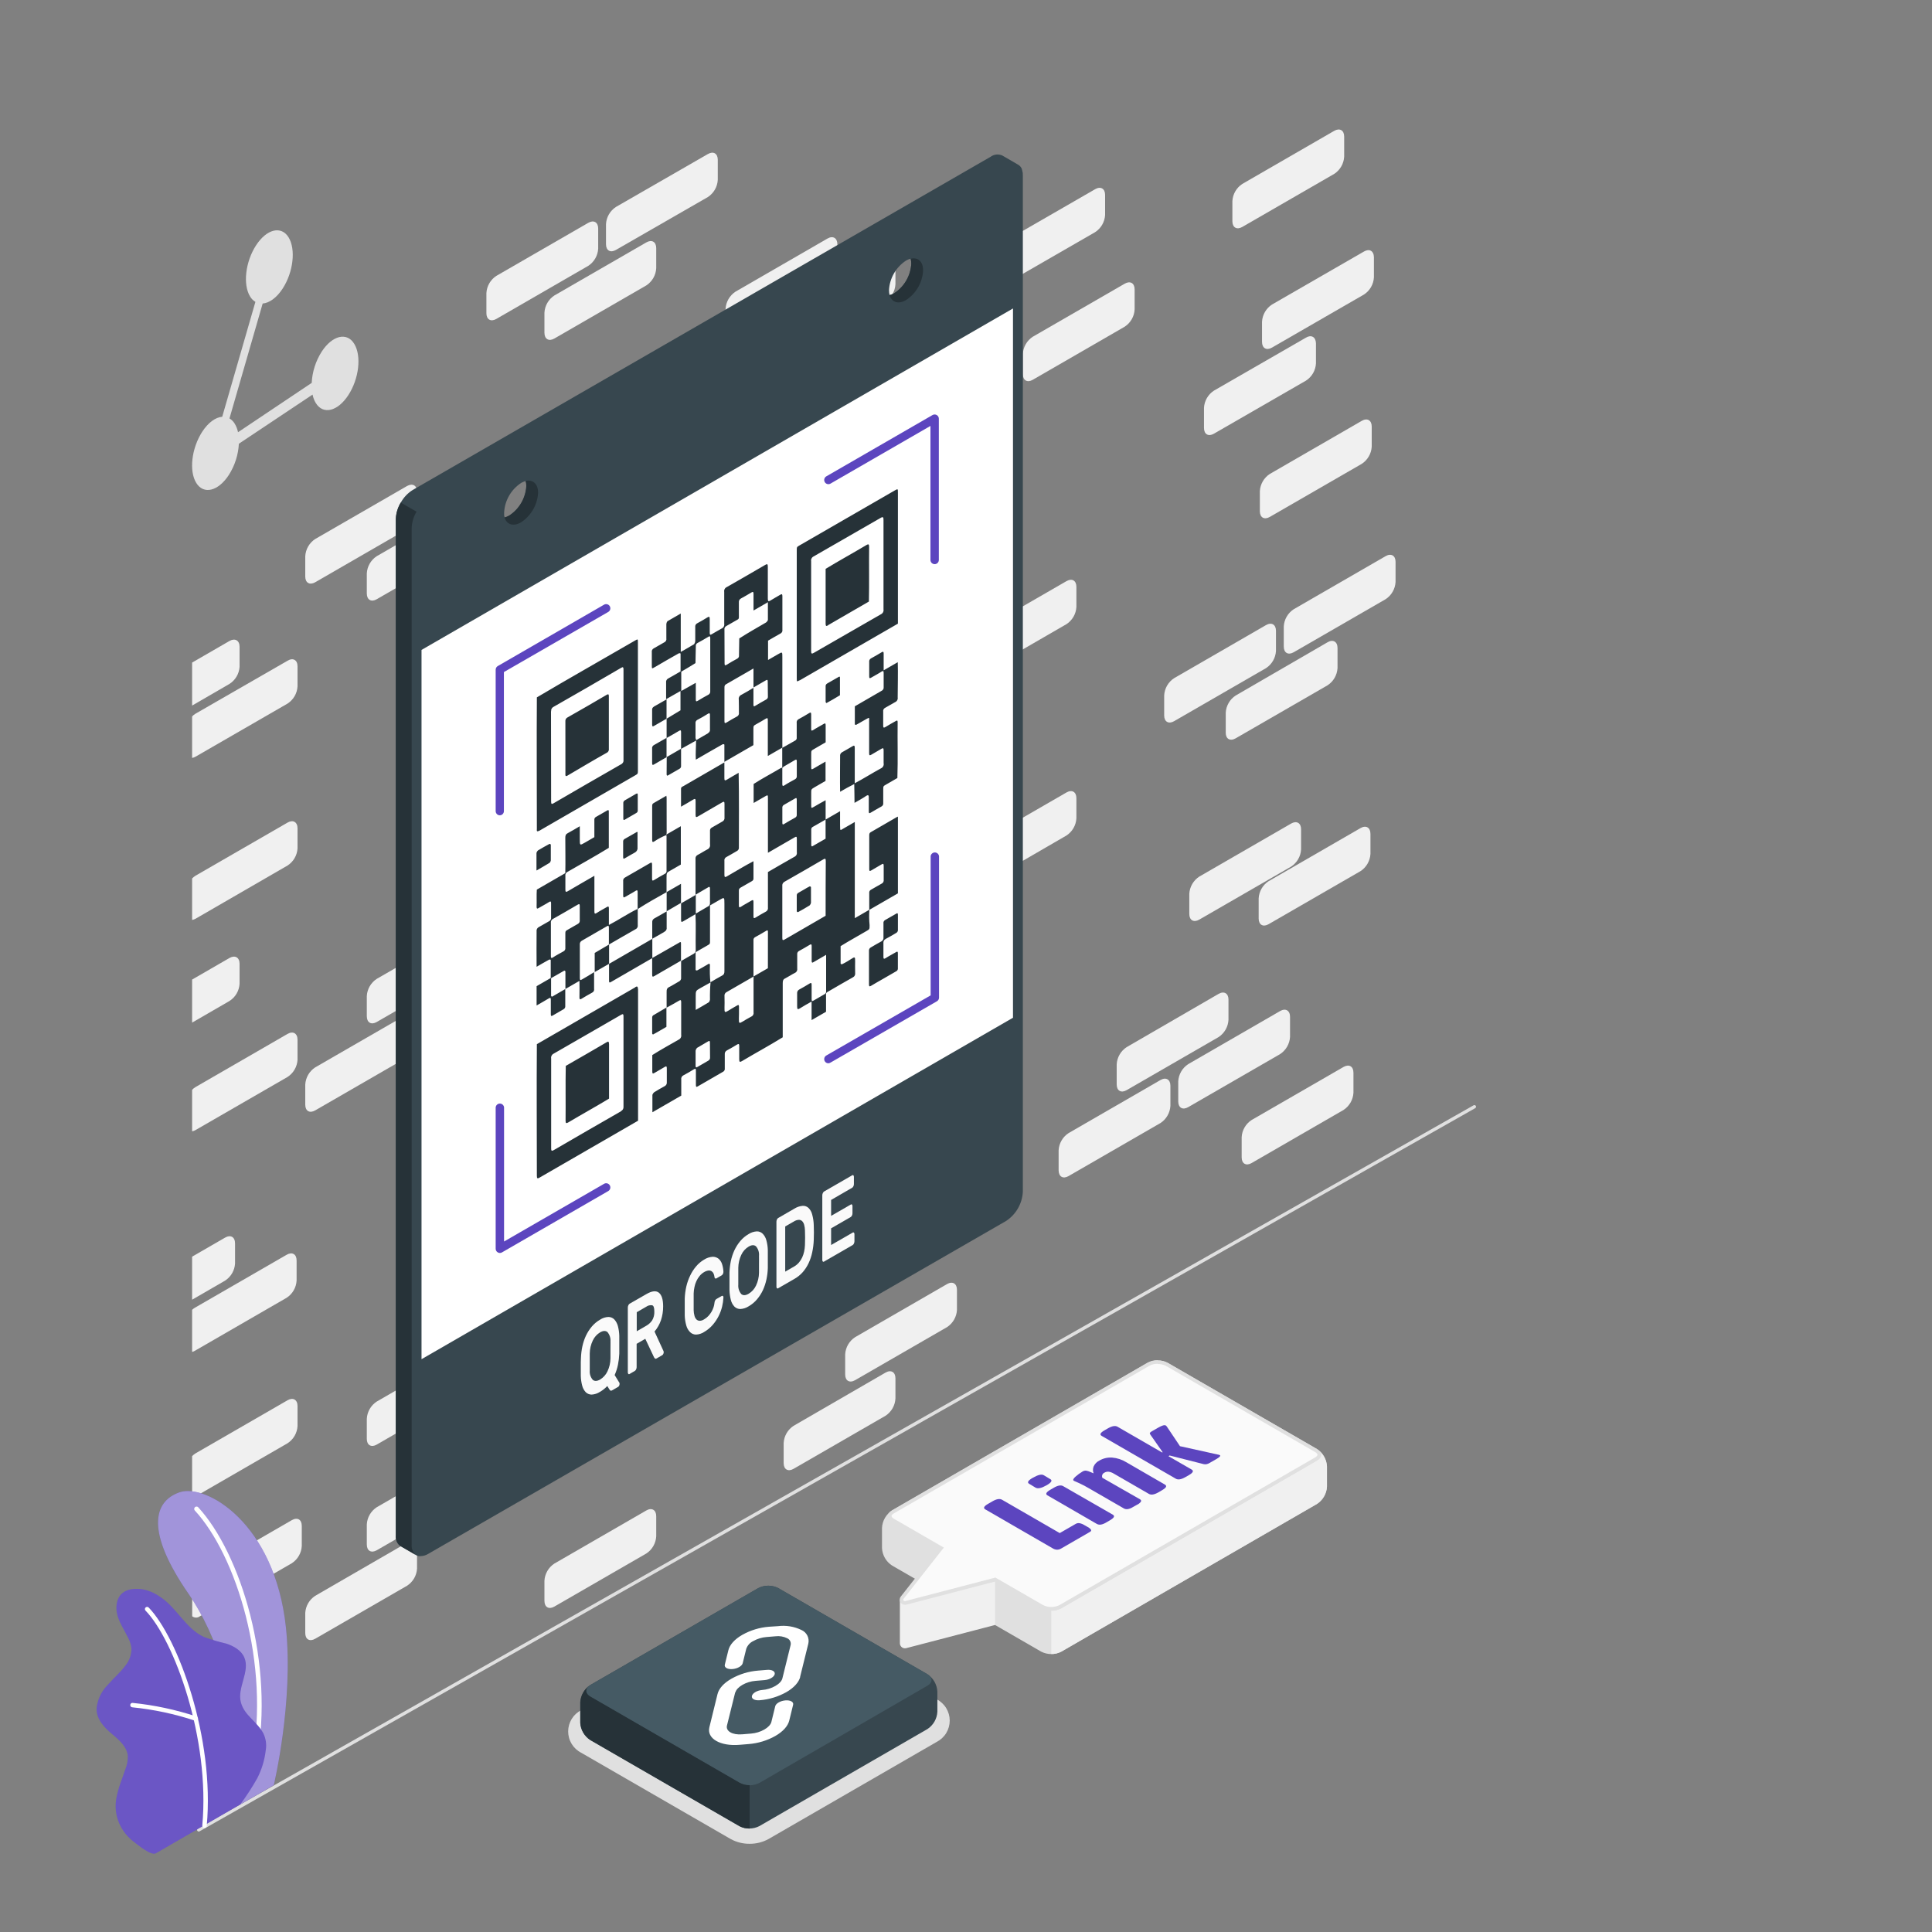 <svg xmlns="http://www.w3.org/2000/svg" width="500" height="500" fill="none" viewBox="0 0 500 500"><rect x="0" y="0" width="500" height="500" fill="#808080" stroke="none"/><path fill="#F0F0F0" d="M257 67.15V72.35C257 73.99 258.15 74.65 259.57 73.83L283.39 60.1C284.145 59.617 284.776 58.962 285.229 58.188C285.683 57.415 285.947 56.545 286 55.65V50.45C286 48.81 284.85 48.14 283.43 48.96L259.6 62.7C258.846 63.184 258.218 63.84 257.766 64.613C257.314 65.386 257.052 66.256 257 67.15V67.15Z"/><path fill="#F0F0F0" d="M74.41 212.89L50.62 226.62C50.291 226.822 49.989 227.063 49.72 227.34V238.08C50.037 238.03 50.343 237.922 50.62 237.76L74.41 224C75.159 223.516 75.784 222.864 76.234 222.094C76.684 221.324 76.946 220.46 77 219.57V214.37C77 212.73 75.83 212.07 74.41 212.89Z"/><path fill="#F0F0F0" d="M74.19 324.73L50.4 338.46C50.156 338.609 49.928 338.783 49.72 338.98V349.87C49.959 349.816 50.189 349.725 50.4 349.6L74.19 335.86C74.938 335.372 75.561 334.715 76.007 333.942C76.454 333.169 76.712 332.301 76.76 331.41V326.21C76.76 324.57 75.61 323.91 74.19 324.73Z"/><path fill="#F0F0F0" d="M74.41 267.58L50.62 281.32C50.287 281.515 49.984 281.758 49.72 282.04V292.78C50.039 292.731 50.345 292.619 50.62 292.45L74.41 278.72C75.162 278.235 75.788 277.579 76.238 276.805C76.688 276.032 76.949 275.163 77 274.27V269.07C77 267.43 75.83 266.76 74.41 267.58Z"/><path fill="#F0F0F0" d="M338 87.37L314.16 101.1C313.412 101.588 312.789 102.245 312.343 103.018C311.896 103.791 311.638 104.658 311.59 105.55V110.75C311.59 112.39 312.74 113.06 314.16 112.24L338 98.5C338.748 98.013 339.37 97.356 339.817 96.582C340.263 95.809 340.521 94.942 340.57 94.05V88.85C340.52 87.21 339.37 86.55 338 87.37Z"/><path fill="#F0F0F0" d="M353 65.09L329.18 78.82C328.432 79.308 327.809 79.965 327.363 80.738C326.916 81.511 326.658 82.379 326.61 83.27V88.47C326.61 90.11 327.76 90.78 329.18 89.96L353 76.22C353.748 75.732 354.37 75.075 354.817 74.302C355.263 73.529 355.521 72.662 355.57 71.77V66.57C355.54 64.93 354.39 64.27 353 65.09Z"/><path fill="#F0F0F0" d="M183.19 231.26L159.4 245C158.652 245.487 158.03 246.144 157.583 246.918C157.137 247.691 156.879 248.558 156.83 249.45V254.65C156.83 256.29 157.98 256.95 159.4 256.13L183.19 242.4C183.938 241.912 184.561 241.255 185.007 240.482C185.454 239.709 185.712 238.841 185.76 237.95V232.75C185.76 231.11 184.61 230.44 183.19 231.26Z"/><path fill="#F0F0F0" d="M249.68 168.58V173.78C249.68 175.42 250.83 176.08 252.25 175.27L276 161.53C276.748 161.043 277.37 160.385 277.817 159.612C278.263 158.839 278.521 157.972 278.57 157.08V151.88C278.57 150.24 277.42 149.58 276 150.4L252.21 164.13C251.469 164.622 250.855 165.281 250.415 166.054C249.976 166.827 249.724 167.692 249.68 168.58V168.58Z"/><path fill="#F0F0F0" d="M218.73 147.05V152.25C218.73 153.88 219.88 154.55 221.3 153.73L245.09 140C245.839 139.514 246.462 138.857 246.909 138.084C247.356 137.31 247.613 136.442 247.66 135.55V130.35C247.66 128.71 246.51 128.05 245.09 128.87L221.3 142.59C220.551 143.079 219.928 143.738 219.482 144.513C219.035 145.288 218.778 146.157 218.73 147.05V147.05Z"/><path fill="#F0F0F0" d="M291.07 73.42L267.28 87.15C266.531 87.639 265.908 88.298 265.462 89.073C265.015 89.847 264.758 90.717 264.71 91.61V96.81C264.71 98.44 265.86 99.11 267.28 98.29L291.07 84.55C291.818 84.062 292.44 83.405 292.887 82.632C293.334 81.859 293.592 80.991 293.64 80.1V74.9C293.64 73.26 292.49 72.6 291.07 73.42Z"/><path fill="#F0F0F0" d="M167.26 172.13L143.47 185.86C142.722 186.348 142.1 187.005 141.654 187.778C141.207 188.551 140.949 189.419 140.9 190.31V195.51C140.9 197.15 142.05 197.82 143.47 197L167.26 183.26C168.008 182.772 168.63 182.115 169.077 181.342C169.523 180.569 169.781 179.702 169.83 178.81V173.61C169.83 172 168.68 171.31 167.26 172.13Z"/><path fill="#F0F0F0" d="M252.25 230L276 216.23C276.749 215.741 277.372 215.082 277.818 214.307C278.265 213.532 278.522 212.663 278.57 211.77V206.57C278.57 204.94 277.42 204.27 276 205.09L252.21 218.83C251.462 219.317 250.839 219.974 250.393 220.748C249.946 221.521 249.688 222.388 249.64 223.28V228.48C249.68 230.12 250.83 230.78 252.25 230Z"/><path fill="#F0F0F0" d="M81.57 287.37L105.36 273.64C106.108 273.152 106.73 272.495 107.177 271.722C107.624 270.949 107.882 270.081 107.93 269.19V264C107.93 262.36 106.78 261.7 105.36 262.51L81.57 276.24C80.822 276.727 80.2 277.384 79.753 278.158C79.306 278.931 79.049 279.798 79 280.69V285.89C79 287.53 80.15 288.19 81.57 287.37Z"/><path fill="#F0F0F0" d="M221.3 357.19L245.09 343.46C245.838 342.972 246.46 342.315 246.907 341.542C247.354 340.769 247.612 339.901 247.66 339.01V333.81C247.66 332.17 246.51 331.5 245.09 332.32L221.3 346.06C220.552 346.547 219.929 347.204 219.483 347.978C219.036 348.751 218.778 349.618 218.73 350.51V355.71C218.73 357.35 219.88 358 221.3 357.19Z"/><path fill="#F0F0F0" d="M323.91 301L347.7 287.26C348.448 286.772 349.07 286.115 349.517 285.342C349.963 284.569 350.221 283.702 350.27 282.81V277.61C350.27 275.97 349.12 275.31 347.7 276.13L323.91 289.86C323.162 290.348 322.539 291.005 322.093 291.778C321.646 292.551 321.388 293.418 321.34 294.31V299.51C321.34 301.15 322.49 301.82 323.91 301Z"/><path fill="#F0F0F0" d="M107.93 405.93V400.73C107.93 399.09 106.78 398.42 105.36 399.24L81.57 413C80.825 413.485 80.204 414.139 79.757 414.909C79.311 415.678 79.052 416.542 79 417.43V422.63C79 424.27 80.15 424.93 81.57 424.11L105.36 410.38C106.108 409.892 106.73 409.235 107.177 408.462C107.624 407.689 107.882 406.821 107.93 405.93V405.93Z"/><path fill="#F0F0F0" d="M156.83 58V63.2C156.83 64.83 157.98 65.5 159.4 64.68L183.19 51C183.938 50.513 184.561 49.855 185.007 49.082C185.454 48.309 185.712 47.442 185.76 46.55V41.35C185.76 39.71 184.61 39.05 183.19 39.87L159.4 53.56C158.654 54.047 158.033 54.703 157.586 55.474C157.14 56.245 156.881 57.11 156.83 58V58Z"/><path fill="#F0F0F0" d="M59.38 247.93L49.72 253.51V264.65L59.38 259.06C60.138 258.579 60.772 257.925 61.227 257.151C61.683 256.377 61.947 255.506 62 254.61V249.41C62 247.77 60.8 247.11 59.38 247.93Z"/><path fill="#F0F0F0" d="M97.5 401.21L121.29 387.47C122.038 386.982 122.66 386.325 123.107 385.552C123.553 384.779 123.811 383.912 123.86 383.02V377.82C123.86 376.18 122.71 375.52 121.29 376.34L97.5 390.07C96.752 390.558 96.129 391.215 95.683 391.988C95.236 392.761 94.978 393.628 94.93 394.52V399.72C94.93 401.36 96.08 402 97.5 401.21Z"/><path fill="#F0F0F0" d="M74.41 362.39L50.62 376.12C50.291 376.322 49.989 376.564 49.72 376.84V387.58C50.037 387.53 50.343 387.422 50.62 387.26L74.41 373.52C75.162 373.035 75.788 372.379 76.238 371.605C76.688 370.832 76.949 369.963 77 369.07V363.87C77 362.23 75.83 361.57 74.41 362.39Z"/><path fill="#F0F0F0" d="M187.78 79.93V85.13C187.78 86.77 188.93 87.43 190.35 86.61L214.14 72.88C214.888 72.392 215.511 71.736 215.957 70.962C216.404 70.189 216.662 69.322 216.71 68.43V63.23C216.71 61.59 215.56 60.92 214.14 61.74L190.35 75.48C189.602 75.968 188.98 76.625 188.533 77.398C188.086 78.171 187.829 79.038 187.78 79.93Z"/><path fill="#F0F0F0" d="M59.38 165.89L49.72 171.47V182.6L59.38 177C60.135 176.52 60.765 175.868 61.221 175.099C61.676 174.329 61.943 173.462 62 172.57V167.37C62 165.73 60.8 165.07 59.38 165.89Z"/><path fill="#F0F0F0" d="M105.36 125.77L81.57 139.5C80.815 139.992 80.189 140.657 79.742 141.44C79.295 142.222 79.041 143.1 79 144V149.2C79 150.84 80.15 151.5 81.57 150.69L105.36 136.95C106.108 136.462 106.73 135.805 107.177 135.032C107.624 134.259 107.882 133.392 107.93 132.5V127.3C107.93 125.61 106.78 125 105.36 125.77Z"/><path fill="#F0F0F0" d="M167.26 62.74L143.47 76.47C142.722 76.957 142.099 77.615 141.653 78.388C141.206 79.161 140.948 80.028 140.9 80.92V86.12C140.9 87.76 142.05 88.43 143.47 87.61L167.26 73.87C168.008 73.382 168.63 72.725 169.077 71.952C169.523 71.179 169.781 70.311 169.83 69.42V64.22C169.83 62.58 168.68 61.92 167.26 62.74Z"/><path fill="#F0F0F0" d="M159.4 365.53L183.19 351.79C183.938 351.302 184.561 350.645 185.007 349.872C185.454 349.099 185.712 348.231 185.76 347.34V342.14C185.76 340.5 184.61 339.84 183.19 340.66L159.4 354.39C158.652 354.877 158.03 355.534 157.583 356.308C157.137 357.081 156.879 357.948 156.83 358.84V364C156.83 365.68 158 366.35 159.4 365.53Z"/><path fill="#F0F0F0" d="M200.78 325.06V319.86C200.78 318.22 199.63 317.56 198.21 318.38L174.43 332.11C173.682 332.598 173.059 333.255 172.613 334.028C172.166 334.801 171.908 335.668 171.86 336.56V341.76C171.86 343.4 173.02 344.07 174.43 343.25L198.22 329.51C198.966 329.021 199.587 328.364 200.031 327.591C200.476 326.818 200.732 325.951 200.78 325.06V325.06Z"/><path fill="#F0F0F0" d="M167.26 144.78L143.47 158.52C142.717 159.009 142.091 159.671 141.644 160.45C141.197 161.229 140.942 162.103 140.9 163V168.2C140.9 169.84 142.05 170.5 143.47 169.68L167.26 155.95C168.009 155.461 168.632 154.802 169.078 154.027C169.525 153.252 169.782 152.383 169.83 151.49V146.29C169.83 144.63 168.68 144 167.26 144.78Z"/><path fill="#F0F0F0" d="M198.21 84.65L174.43 98.39C173.682 98.877 173.059 99.534 172.613 100.308C172.166 101.081 171.908 101.948 171.86 102.84V108C171.86 109.64 173.02 110.3 174.43 109.48L198.22 95.75C198.969 95.261 199.592 94.602 200.038 93.827C200.485 93.052 200.742 92.183 200.79 91.29V86.09C200.78 84.5 199.63 83.83 198.21 84.65Z"/><path fill="#F0F0F0" d="M94.93 257.78V263C94.93 264.64 96.08 265.31 97.5 264.49L121.29 250.75C122.038 250.262 122.66 249.605 123.107 248.832C123.553 248.059 123.811 247.192 123.86 246.3V241.1C123.86 239.46 122.71 238.8 121.29 239.62L97.5 253.33C96.752 253.818 96.129 254.475 95.683 255.248C95.236 256.021 94.978 256.888 94.93 257.78V257.78Z"/><path fill="#F0F0F0" d="M97.5 373.86L121.29 360.12C122.038 359.632 122.66 358.975 123.107 358.202C123.553 357.429 123.811 356.561 123.86 355.67V350.47C123.86 348.83 122.71 348.17 121.29 348.99L97.5 362.72C96.752 363.208 96.13 363.865 95.684 364.638C95.237 365.411 94.979 366.279 94.93 367.17V372.38C94.93 374 96.08 374.68 97.5 373.86Z"/><path fill="#F0F0F0" d="M152.24 276.45L128.45 290.19C127.702 290.678 127.079 291.335 126.633 292.108C126.186 292.881 125.928 293.748 125.88 294.64V299.84C125.88 301.48 127.03 302.14 128.45 301.32L152.24 287.59C152.988 287.102 153.61 286.445 154.057 285.672C154.503 284.899 154.761 284.032 154.81 283.14V277.94C154.81 276.3 153.66 275.63 152.24 276.45Z"/><path fill="#F0F0F0" d="M187.78 204.26V209.46C187.78 211.1 188.93 211.77 190.35 210.95L214.14 197.21C214.888 196.722 215.511 196.065 215.957 195.292C216.404 194.519 216.662 193.652 216.71 192.76V187.56C216.71 185.92 215.56 185.26 214.14 186.08L190.35 199.81C189.602 200.298 188.98 200.955 188.533 201.728C188.086 202.501 187.829 203.368 187.78 204.26Z"/><path fill="#F0F0F0" d="M326.05 127.1V132.3C326.05 133.94 327.2 134.6 328.62 133.78L352.41 120.05C353.161 119.564 353.787 118.908 354.237 118.135C354.687 117.361 354.949 116.493 355 115.6V110.4C355 108.76 353.85 108.09 352.43 108.91L328.64 122.65C327.888 123.135 327.262 123.791 326.812 124.565C326.362 125.338 326.101 126.207 326.05 127.1V127.1Z"/><path fill="#F0F0F0" d="M330.22 168.46V163.26C330.22 161.62 329.07 160.95 327.65 161.77L303.86 175.51C303.112 175.997 302.49 176.654 302.043 177.428C301.596 178.201 301.339 179.068 301.29 179.96V185.16C301.29 186.8 302.44 187.46 303.86 186.64L327.65 172.91C328.397 172.422 329.02 171.765 329.466 170.991C329.912 170.218 330.171 169.351 330.22 168.46Z"/><path fill="#F0F0F0" d="M361.17 150.62V145.41C361.17 143.78 360.02 143.11 358.6 143.93L334.81 157.67C334.062 158.158 333.44 158.815 332.993 159.588C332.546 160.361 332.288 161.228 332.24 162.12V167.32C332.24 168.96 333.39 169.62 334.81 168.8L358.6 155.07C359.347 154.582 359.97 153.925 360.416 153.152C360.862 152.379 361.121 151.511 361.17 150.62Z"/><path fill="#F0F0F0" d="M260.12 133.93L236.33 147.66C235.582 148.147 234.96 148.804 234.513 149.578C234.066 150.351 233.808 151.218 233.76 152.11V157.31C233.76 158.95 234.91 159.62 236.33 158.8L260.12 145.06C260.868 144.572 261.49 143.915 261.937 143.142C262.384 142.369 262.642 141.501 262.69 140.61V135.41C262.69 133.77 261.54 133.11 260.12 133.93Z"/><path fill="#F0F0F0" d="M200.78 243V237.8C200.78 236.16 199.63 235.49 198.21 236.31L174.43 250.05C173.682 250.537 173.059 251.194 172.613 251.968C172.166 252.741 171.908 253.608 171.86 254.5V259.7C171.86 261.34 173.02 262 174.43 261.18L198.22 247.45C198.965 246.961 199.586 246.303 200.03 245.53C200.475 244.757 200.732 243.89 200.78 243Z"/><path fill="#F0F0F0" d="M249.68 281.05V275.85C249.68 274.21 248.53 273.54 247.11 274.36L223.32 288.1C222.572 288.587 221.95 289.244 221.503 290.018C221.056 290.791 220.798 291.658 220.75 292.55V297.75C220.75 299.39 221.9 300.05 223.32 299.23L247.11 285.5C247.858 285.012 248.48 284.355 248.927 283.582C249.374 282.809 249.632 281.941 249.68 281.05V281.05Z"/><path fill="#F0F0F0" d="M231.74 361.91V356.71C231.74 355.08 230.59 354.41 229.17 355.23L205.38 369C204.632 369.488 204.01 370.145 203.563 370.918C203.117 371.691 202.859 372.559 202.81 373.45V378.65C202.81 380.29 203.96 380.95 205.38 380.13L229.17 366.4C229.923 365.908 230.548 365.244 230.995 364.464C231.442 363.684 231.697 362.808 231.74 361.91V361.91Z"/><path fill="#F0F0F0" d="M125.88 75.86V81.06C125.88 82.69 127.03 83.36 128.45 82.54L152.24 68.8C152.988 68.312 153.61 67.655 154.057 66.882C154.503 66.109 154.761 65.241 154.81 64.35V59.15C154.81 57.51 153.66 56.85 152.24 57.67L128.45 71.4C127.701 71.889 127.078 72.548 126.632 73.323C126.185 74.097 125.928 74.967 125.88 75.86V75.86Z"/><path fill="#F0F0F0" d="M169.83 397.6V392.4C169.83 390.76 168.68 390.09 167.26 390.91L143.47 404.65C142.722 405.138 142.099 405.795 141.653 406.568C141.206 407.341 140.948 408.208 140.9 409.1V414.3C140.9 415.94 142.05 416.6 143.47 415.78L167.26 402.05C168.007 401.562 168.629 400.905 169.076 400.132C169.522 399.359 169.781 398.491 169.83 397.6Z"/><path fill="#F0F0F0" d="M59.38 439.36L49.72 445V456.13L59.38 450.55C60.144 450.063 60.78 449.401 61.236 448.618C61.692 447.835 61.954 446.955 62 446.05V440.85C62 439.21 60.8 438.55 59.38 439.36Z"/><path fill="#F0F0F0" d="M74.41 171L50.62 184.69C50.287 184.885 49.984 185.128 49.72 185.41V196.15C50.039 196.101 50.345 195.989 50.62 195.82L74.41 182.09C75.162 181.605 75.788 180.949 76.238 180.175C76.688 179.402 76.949 178.533 77 177.64V172.44C77 170.8 75.83 170.13 74.41 171Z"/><path fill="#F0F0F0" d="M190.35 347.69L214.14 334C214.888 333.512 215.511 332.855 215.957 332.082C216.404 331.309 216.662 330.442 216.71 329.55V324.35C216.71 322.71 215.56 322.05 214.14 322.87L190.35 336.6C189.602 337.088 188.98 337.745 188.533 338.518C188.086 339.291 187.829 340.158 187.78 341.05V346.25C187.78 347.84 188.93 348.51 190.35 347.69Z"/><path fill="#F0F0F0" d="M229.17 66.81L205.38 80.55C204.632 81.037 204.01 81.695 203.563 82.468C203.117 83.241 202.859 84.108 202.81 85V90.2C202.81 91.84 203.96 92.5 205.38 91.68L229.17 78C229.919 77.511 230.542 76.852 230.988 76.077C231.435 75.302 231.692 74.433 231.74 73.54V68.34C231.74 66.66 230.59 66 229.17 66.81Z"/><path fill="#F0F0F0" d="M345.3 33.86L321.51 47.6C320.762 48.087 320.139 48.745 319.693 49.518C319.246 50.291 318.988 51.158 318.94 52.05V57.25C318.94 58.89 320.09 59.55 321.51 58.73L345.3 45C346.048 44.512 346.67 43.855 347.117 43.082C347.564 42.309 347.821 41.441 347.87 40.55V35.35C347.87 33.71 346.72 33.05 345.3 33.86Z"/><path fill="#F0F0F0" d="M112.52 214.84L136.31 201.1C137.058 200.612 137.68 199.955 138.127 199.182C138.574 198.409 138.831 197.541 138.88 196.65V191.45C138.88 189.81 137.73 189.15 136.31 189.97L112.52 203.7C111.773 204.188 111.15 204.845 110.704 205.618C110.258 206.391 109.999 207.259 109.95 208.15V213.35C110 215 111.1 215.66 112.52 214.84Z"/><path fill="#F0F0F0" d="M231.74 279.87V274.67C231.74 273.03 230.59 272.37 229.17 273.19L205.38 286.92C204.632 287.407 204.01 288.064 203.563 288.838C203.117 289.611 202.859 290.478 202.81 291.37V296.57C202.81 298.21 203.96 298.88 205.38 298.06L229.17 284.32C229.918 283.832 230.541 283.175 230.987 282.402C231.434 281.629 231.692 280.761 231.74 279.87V279.87Z"/><path fill="#F0F0F0" d="M276.54 304.37L300.33 290.64C301.077 290.152 301.699 289.495 302.146 288.721C302.592 287.948 302.851 287.081 302.9 286.19V281C302.9 279.36 301.75 278.69 300.33 279.51L276.54 293.25C275.792 293.737 275.169 294.394 274.723 295.168C274.276 295.941 274.018 296.808 273.97 297.7V302.9C274 304.53 275.12 305.19 276.54 304.37Z"/><path fill="#F0F0F0" d="M317.93 263.9V258.7C317.93 257.07 316.78 256.4 315.36 257.22L291.57 271C290.822 271.488 290.2 272.145 289.753 272.918C289.306 273.691 289.048 274.559 289 275.45V280.65C289 282.29 290.15 282.95 291.57 282.13L315.36 268.4C316.114 267.907 316.74 267.242 317.187 266.46C317.634 265.677 317.888 264.8 317.93 263.9V263.9Z"/><path fill="#F0F0F0" d="M354.67 221V215.8C354.67 214.16 353.52 213.49 352.1 214.31L328.31 228.05C327.562 228.537 326.94 229.194 326.493 229.968C326.046 230.741 325.788 231.608 325.74 232.5V237.7C325.74 239.34 326.89 240 328.31 239.18L352.1 225.45C352.847 224.962 353.47 224.305 353.916 223.532C354.362 222.758 354.621 221.891 354.67 221Z"/><path fill="#F0F0F0" d="M307.5 286.53L331.29 272.8C332.036 272.31 332.657 271.653 333.103 270.88C333.549 270.107 333.808 269.241 333.86 268.35V263.14C333.86 261.51 332.7 260.84 331.29 261.66L307.5 275.4C306.752 275.888 306.129 276.545 305.683 277.318C305.236 278.091 304.978 278.958 304.93 279.85V285.05C304.93 286.69 306.08 287.35 307.5 286.53Z"/><path fill="#F0F0F0" d="M336.72 219.82V214.62C336.72 212.98 335.57 212.32 334.15 213.13L310.36 226.87C309.612 227.357 308.99 228.015 308.543 228.788C308.096 229.561 307.839 230.428 307.79 231.32V236.52C307.79 238.16 308.94 238.82 310.36 238L334.15 224.27C334.898 223.782 335.521 223.125 335.967 222.352C336.414 221.579 336.672 220.711 336.72 219.82V219.82Z"/><path fill="#F0F0F0" d="M319.79 191.08L343.58 177.35C344.326 176.86 344.947 176.203 345.393 175.43C345.839 174.657 346.098 173.791 346.15 172.9V167.7C346.15 166.06 344.99 165.39 343.58 166.21L319.79 180C319.042 180.488 318.419 181.145 317.973 181.918C317.526 182.691 317.268 183.558 317.22 184.45V189.65C317.22 191.24 318.37 191.9 319.79 191.08Z"/><path fill="#F0F0F0" d="M262.69 207.33V202.13C262.69 200.5 261.54 199.83 260.12 200.65L236.33 214.39C235.582 214.878 234.96 215.535 234.513 216.308C234.066 217.081 233.808 217.948 233.76 218.84V224C233.76 225.64 234.91 226.3 236.33 225.48L260.12 211.75C260.864 211.265 261.483 210.612 261.929 209.845C262.376 209.077 262.636 208.216 262.69 207.33Z"/><path fill="#F0F0F0" d="M58.26 320.29L49.72 325.22V336.36L58.26 331.42C59.004 330.935 59.624 330.283 60.07 329.515C60.517 328.748 60.777 327.886 60.83 327V321.8C60.83 320.13 59.68 319.47 58.26 320.29Z"/><path fill="#F0F0F0" d="M75.53 393.41L51.74 407.15C50.866 407.722 50.173 408.53 49.74 409.48V418.29C50.027 418.509 50.379 418.628 50.74 418.628C51.101 418.628 51.453 418.509 51.74 418.29L75.53 404.56C76.278 404.072 76.9 403.415 77.347 402.642C77.793 401.869 78.052 401.001 78.1 400.11V394.91C78.1 393.26 77 392.59 75.53 393.41Z"/><path fill="#F0F0F0" d="M94.93 148.39V153.59C94.93 155.23 96.08 155.9 97.5 155.08L121.29 141.34C122.038 140.852 122.66 140.195 123.107 139.422C123.553 138.649 123.811 137.781 123.86 136.89V131.69C123.86 130.05 122.71 129.39 121.29 130.21L97.5 143.94C96.752 144.427 96.129 145.084 95.683 145.858C95.236 146.631 94.978 147.498 94.93 148.39V148.39Z"/><path fill="#E0E0E0" d="M51.428 474C51.352 474 51.277 473.981 51.211 473.943C51.145 473.905 51.092 473.85 51.055 473.785C50.999 473.688 50.985 473.573 51.016 473.466C51.046 473.359 51.118 473.267 51.217 473.212L381.355 286.056C381.454 286 381.572 285.985 381.682 286.014C381.792 286.043 381.886 286.114 381.943 286.211C381.999 286.308 382.015 286.424 381.985 286.532C381.956 286.64 381.883 286.732 381.785 286.788L51.646 473.944C51.58 473.982 51.504 474.001 51.428 474V474Z"/><path fill="#E0E0E0" d="M194 477.17C192.281 477.186 190.586 476.759 189.08 475.93L150.45 453.63C149.425 453.114 148.564 452.324 147.962 451.348C147.36 450.372 147.041 449.247 147.041 448.1C147.041 446.953 147.36 445.828 147.962 444.852C148.564 443.875 149.425 443.085 150.45 442.57L193.93 417.47C195.44 416.65 197.132 416.22 198.85 416.22C200.569 416.22 202.26 416.65 203.77 417.47L242.39 439.76C243.412 440.278 244.27 441.069 244.87 442.045C245.469 443.021 245.787 444.144 245.787 445.29C245.787 446.435 245.469 447.559 244.87 448.535C244.27 449.511 243.412 450.302 242.39 450.82L198.91 475.93C197.407 476.758 195.716 477.185 194 477.17Z"/><path fill="#37474F" d="M264.69 44.92C264.69 44.77 264.69 44.62 264.62 44.48C264.55 44.34 264.62 44.28 264.55 44.18C264.553 44.157 264.553 44.133 264.55 44.11C264.533 44.041 264.509 43.974 264.48 43.91C264.486 43.873 264.486 43.836 264.48 43.8C264.453 43.724 264.419 43.65 264.38 43.58C264.306 43.422 264.212 43.274 264.1 43.14C264.059 43.082 264.012 43.028 263.96 42.98C263.914 42.922 263.86 42.872 263.8 42.83C263.716 42.759 263.625 42.695 263.53 42.64L263.37 42.55C262.44 42 260.1 40.65 259.42 40.26C258.931 40.032 258.389 39.941 257.852 39.996C257.316 40.05 256.803 40.249 256.37 40.57L106.82 126.8C105.529 127.605 104.465 128.727 103.73 130.06C103.53 130.397 103.352 130.748 103.2 131.11C103.05 131.47 102.91 131.83 102.8 132.19L102.65 132.74C102.529 133.268 102.465 133.808 102.46 134.35V397.35C102.46 397.48 102.46 397.61 102.46 397.73C102.46 397.85 102.46 397.97 102.46 398.08L102.52 398.41C102.536 398.516 102.563 398.62 102.6 398.72C102.682 398.969 102.792 399.207 102.93 399.43C103.061 399.637 103.227 399.819 103.42 399.97C103.5 400.039 103.587 400.099 103.68 400.15L104.43 400.58L105.75 401.35L107.11 402.13L107.49 402.35L107.6 402.42L107.76 402.51C107.937 402.605 108.125 402.679 108.32 402.73H108.55H108.84C109.548 402.71 110.238 402.503 110.84 402.13L260.35 316C261.619 315.173 262.676 314.058 263.433 312.747C264.191 311.435 264.628 309.963 264.71 308.45V45.45C264.71 45.25 264.7 45.08 264.69 44.92ZM130.47 133.34C130.464 133.237 130.464 133.133 130.47 133.03C130.47 132.9 130.47 132.77 130.47 132.63C130.551 131.095 130.993 129.601 131.762 128.27C132.53 126.939 133.602 125.808 134.89 124.97L135.2 124.81C135.438 124.693 135.686 124.596 135.94 124.52H136.08C136.192 124.937 136.249 125.368 136.25 125.8C136.165 127.332 135.721 128.823 134.953 130.152C134.185 131.481 133.115 132.611 131.83 133.45C131.453 133.668 131.05 133.836 130.63 133.95C130.558 133.752 130.504 133.548 130.47 133.34V133.34ZM230.07 75.1C230.151 73.566 230.593 72.073 231.359 70.743C232.125 69.412 233.195 68.28 234.48 67.44C234.606 67.365 234.736 67.299 234.87 67.24L235.09 67.14L235.39 67.03L235.68 66.96C235.789 67.371 235.842 67.795 235.84 68.22C235.759 69.755 235.317 71.249 234.548 72.58C233.78 73.911 232.708 75.042 231.42 75.88C231.05 76.101 230.649 76.266 230.23 76.37C230.121 75.955 230.068 75.528 230.07 75.1V75.1Z"/><path fill="#263238" d="M106.54 136.72V399.72C106.499 400.208 106.567 400.699 106.74 401.158C106.913 401.616 107.187 402.03 107.54 402.37L103.71 400.16C103.262 399.851 102.906 399.427 102.681 398.932C102.455 398.437 102.369 397.89 102.43 397.35V134.35C102.484 132.834 102.924 131.357 103.71 130.06L107.8 132.42C107.017 133.721 106.583 135.202 106.54 136.72V136.72Z"/><path fill="#fff" d="M109.09 351.76L262.16 263.39V79.83L109.09 168.2V351.76Z"/><path fill="#263238" d="M135.15 124.81C135.387 124.689 135.634 124.592 135.89 124.52C135.636 124.596 135.389 124.693 135.15 124.81V124.81Z"/><path fill="#263238" d="M139.26 127.53C139.175 129.062 138.731 130.553 137.963 131.882C137.195 133.211 136.125 134.341 134.84 135.18C132.84 136.35 131.1 135.76 130.58 133.91C131 133.796 131.404 133.628 131.78 133.41C133.065 132.571 134.135 131.441 134.903 130.112C135.671 128.783 136.115 127.292 136.2 125.76C136.199 125.328 136.142 124.897 136.03 124.48H135.89C137.82 124 139.26 125.13 139.26 127.53Z"/><path fill="#263238" d="M235.68 67L235.39 67.07L235.68 67Z"/><path fill="#263238" d="M238.9 70C238.819 71.535 238.377 73.029 237.608 74.36C236.84 75.691 235.768 76.822 234.48 77.66C232.48 78.83 230.75 78.23 230.23 76.38C230.649 76.276 231.05 76.111 231.42 75.89C232.708 75.052 233.78 73.921 234.548 72.59C235.317 71.259 235.759 69.765 235.84 68.23C235.842 67.805 235.789 67.381 235.68 66.97C237.54 66.49 238.9 67.65 238.9 70Z"/><path fill="#5C45BF" d="M129.37 211C129.227 211.001 129.086 210.974 128.954 210.921C128.821 210.867 128.701 210.788 128.6 210.687C128.499 210.587 128.418 210.467 128.363 210.336C128.308 210.204 128.28 210.063 128.28 209.92V173.31C128.28 173.119 128.331 172.931 128.428 172.766C128.525 172.6 128.663 172.464 128.83 172.37L156.33 156.49C156.453 156.419 156.59 156.373 156.731 156.355C156.872 156.337 157.015 156.346 157.153 156.383C157.29 156.421 157.419 156.484 157.532 156.571C157.645 156.658 157.739 156.767 157.81 156.89C157.881 157.013 157.927 157.15 157.945 157.291C157.963 157.432 157.954 157.575 157.917 157.713C157.879 157.85 157.816 157.979 157.729 158.092C157.642 158.205 157.533 158.299 157.41 158.37L130.41 173.93V209.93C130.408 210.208 130.298 210.474 130.105 210.673C129.911 210.873 129.648 210.99 129.37 211V211Z"/><path fill="#5C45BF" d="M129.37 324.27C129.179 324.272 128.992 324.22 128.83 324.12C128.663 324.026 128.525 323.89 128.428 323.724C128.331 323.559 128.28 323.371 128.28 323.18V286.59C128.306 286.32 128.431 286.07 128.632 285.887C128.833 285.705 129.094 285.604 129.365 285.604C129.636 285.604 129.897 285.705 130.098 285.887C130.299 286.07 130.424 286.32 130.45 286.59V321.3L156.33 306.37C156.453 306.298 156.588 306.251 156.729 306.232C156.87 306.213 157.014 306.221 157.151 306.258C157.289 306.294 157.418 306.357 157.531 306.443C157.644 306.529 157.739 306.637 157.81 306.76C157.882 306.884 157.928 307.021 157.947 307.163C157.966 307.305 157.956 307.45 157.919 307.588C157.882 307.726 157.818 307.856 157.73 307.97C157.643 308.083 157.534 308.178 157.41 308.25L129.91 324.12C129.748 324.22 129.561 324.272 129.37 324.27Z"/><path fill="#5C45BF" d="M241.88 146C241.594 146 241.319 145.886 241.116 145.684C240.914 145.481 240.8 145.206 240.8 144.92V110.23L214.93 125.16C214.681 125.303 214.385 125.342 214.107 125.267C213.83 125.192 213.593 125.009 213.45 124.76C213.307 124.511 213.268 124.215 213.343 123.937C213.418 123.66 213.601 123.423 213.85 123.28L241.34 107.41C241.504 107.316 241.691 107.267 241.88 107.267C242.069 107.267 242.255 107.316 242.42 107.41C242.587 107.504 242.726 107.64 242.822 107.806C242.919 107.971 242.97 108.159 242.97 108.35V144.94C242.965 145.225 242.847 145.496 242.643 145.694C242.439 145.893 242.165 146.003 241.88 146Z"/><path fill="#5C45BF" d="M214.39 275.18C214.199 275.182 214.012 275.133 213.847 275.038C213.681 274.943 213.544 274.806 213.45 274.64C213.379 274.517 213.332 274.38 213.314 274.239C213.295 274.098 213.305 273.954 213.342 273.817C213.379 273.679 213.443 273.55 213.53 273.438C213.618 273.325 213.726 273.23 213.85 273.16L240.85 257.6V221.6C240.876 221.33 241.001 221.08 241.202 220.897C241.403 220.715 241.664 220.614 241.935 220.614C242.206 220.614 242.467 220.715 242.668 220.897C242.869 221.08 242.994 221.33 243.02 221.6V258.19C243.02 258.381 242.969 258.569 242.872 258.734C242.776 258.9 242.637 259.036 242.47 259.13L214.93 275C214.768 275.104 214.582 275.165 214.39 275.18V275.18Z"/><path fill="#263238" d="M225 235.46L232.38 231.2V211.38C232.31 211.38 232.27 211.38 232.24 211.38L225.33 215.38C224.98 215.58 224.96 215.87 224.96 216.22C224.96 219.12 224.96 222.02 224.96 224.93C224.96 225.4 225.07 225.51 225.43 225.29C226.32 224.74 227.22 224.29 228.12 223.72C228.53 223.46 228.71 223.5 228.7 224.11C228.7 225.32 228.7 226.51 228.7 227.69C228.732 227.893 228.696 228.1 228.598 228.281C228.501 228.461 228.347 228.605 228.16 228.69C227.24 229.19 226.33 229.75 225.41 230.26C225.254 230.335 225.126 230.458 225.045 230.611C224.964 230.764 224.934 230.939 224.96 231.11C224.96 232.56 224.96 234.01 224.96 235.46L221.22 237.62V212.73C220.22 213.3 219.32 213.84 218.41 214.35C217.31 214.98 217.47 215.1 217.41 213.63C217.41 212.42 217.41 211.21 217.41 209.94L213.67 212.1V207.1C212.67 207.61 211.67 208.22 210.67 208.79C209.94 209.21 209.94 209.21 209.94 208.27V205.27C209.94 204.27 209.94 204.27 210.73 203.79L213.65 202.1V197.1C212.56 197.74 211.52 198.31 210.44 198.96C210.06 199.2 209.93 199.1 209.94 198.58C209.94 197.47 209.94 196.38 209.94 195.29C209.94 194.2 209.94 194.29 210.73 193.82L213.68 192.11C213.68 190.57 213.68 189.11 213.68 187.7C213.68 187.15 213.52 187.14 213.16 187.36C212.25 187.92 211.33 188.36 210.42 188.96C210.03 189.2 209.92 189.08 209.93 188.57C209.93 187.34 209.93 186.14 209.93 184.9C209.93 184.38 209.8 184.31 209.42 184.54C208.51 185.1 207.59 185.63 206.68 186.12C206.498 186.207 206.351 186.354 206.262 186.535C206.173 186.716 206.148 186.922 206.19 187.12C206.19 188.35 206.19 189.61 206.19 190.85C206.217 191.007 206.194 191.169 206.124 191.313C206.054 191.457 205.941 191.574 205.8 191.65C204.69 192.27 203.58 192.91 202.47 193.54C202.47 185.72 202.47 177.9 202.47 170.08C202.47 168.67 202.47 168.67 201.39 169.29L198.77 170.8V165.8C199.87 165.17 200.92 164.54 201.98 163.96C202.162 163.871 202.309 163.725 202.399 163.545C202.49 163.364 202.518 163.158 202.48 162.96C202.48 160.09 202.48 157.22 202.48 154.33C202.48 153.79 202.36 153.66 201.95 153.91C201.11 154.43 200.27 154.85 199.43 155.39C198.9 155.73 198.7 155.68 198.71 154.89C198.71 152.14 198.71 149.43 198.71 146.68C198.71 146.03 198.6 145.86 198.08 146.17C194.747 148.117 191.413 150.04 188.08 151.94C187.85 152.043 187.661 152.22 187.543 152.443C187.426 152.666 187.386 152.922 187.43 153.17C187.43 155.91 187.43 158.68 187.43 161.42C187.474 161.671 187.433 161.929 187.314 162.154C187.194 162.378 187.003 162.557 186.77 162.66C185.91 163.11 185.05 163.66 184.19 164.14C183.81 164.37 183.67 164.28 183.68 163.76C183.68 162.58 183.68 161.43 183.68 160.24C183.68 159.65 183.57 159.47 183.1 159.77C182.22 160.32 181.34 160.82 180.47 161.29C180.282 161.373 180.127 161.517 180.03 161.698C179.932 161.879 179.897 162.087 179.93 162.29C179.93 163.49 179.93 164.72 179.93 165.95C179.904 166.23 179.8 166.496 179.63 166.72C178.5 167.41 177.37 168.05 176.18 168.72V158.78C174.98 159.47 173.85 160.11 172.72 160.78C172.57 160.985 172.477 161.227 172.45 161.48C172.45 162.74 172.45 163.99 172.45 165.22C172.491 165.42 172.463 165.627 172.37 165.809C172.277 165.991 172.126 166.136 171.94 166.22C171.03 166.73 170.11 167.29 169.2 167.79C169.017 167.877 168.867 168.022 168.775 168.203C168.683 168.384 168.653 168.59 168.69 168.79C168.69 169.88 168.69 170.98 168.69 172.08C168.69 173.18 168.69 173.08 169.48 172.64C171.48 171.46 173.57 170.27 175.62 169.11C175.8 169.01 176.13 169.04 176.13 169.17C176.13 170.65 176.13 172.17 176.13 173.76C175.02 174.39 173.98 175.02 172.95 175.58C172.751 175.673 172.588 175.83 172.487 176.025C172.386 176.22 172.352 176.443 172.39 176.66C172.39 178.08 172.39 179.52 172.39 180.95L176.11 178.83V183.83L172.52 186V191C173.59 190.39 174.66 189.79 175.73 189.15C176.13 188.91 176.27 188.97 176.26 189.53C176.26 190.98 176.26 192.39 176.26 193.82L180.14 191.65C180.14 193.31 179.98 195 180.08 196.6C182.39 195.27 184.64 193.95 186.94 192.66C187.12 192.55 187.46 192.59 187.47 192.72C187.47 194.2 187.47 195.72 187.47 197.31C183.9 199.38 180.35 201.41 176.79 203.49C176.58 203.61 176.25 203.64 176.25 204.16C176.25 205.67 176.25 207.16 176.25 208.77C177.35 208.13 178.39 207.56 179.42 206.92C179.87 206.65 180.04 206.72 180.02 207.35C180.02 208.54 180.02 209.68 180.02 210.87C180.02 211.51 180.17 211.56 180.62 211.3C182.72 210.06 184.82 208.87 186.92 207.64C187.34 207.39 187.51 207.44 187.5 208.05C187.5 209.23 187.5 210.4 187.5 211.55C187.536 211.77 187.498 211.996 187.391 212.191C187.284 212.387 187.115 212.541 186.91 212.63C186.02 213.12 185.12 213.68 184.23 214.17C184.065 214.249 183.929 214.379 183.842 214.541C183.756 214.703 183.724 214.888 183.75 215.07C183.75 216.21 183.75 217.38 183.75 218.5C183.804 218.763 183.767 219.037 183.645 219.277C183.524 219.516 183.324 219.708 183.08 219.82C182.24 220.25 181.4 220.82 180.56 221.25C180.363 221.343 180.201 221.498 180.1 221.691C179.999 221.884 179.964 222.105 180 222.32C180 225.44 180 228.46 180 231.63L176.26 233.79C176.26 235.22 176.26 236.65 176.26 238.09C176.26 238.61 176.39 238.69 176.77 238.46C177.82 237.83 178.88 237.23 179.99 236.59C180.14 239.59 179.99 242.75 180.05 245.79C180.086 246.005 180.051 246.226 179.95 246.419C179.849 246.612 179.687 246.767 179.49 246.86C178.42 247.45 177.34 248.09 176.27 248.72C176.27 250.12 176.27 251.54 176.27 252.93C176.31 253.154 176.273 253.385 176.164 253.586C176.055 253.786 175.88 253.942 175.67 254.03C174.85 254.47 174.03 255.03 173.21 255.43C172.62 255.71 172.5 256.07 172.52 256.78C172.52 258.09 172.52 259.44 172.52 260.78C173.6 260.18 174.67 259.61 175.74 258.97C176.18 258.7 176.29 258.83 176.29 259.4C176.29 262.21 176.29 265.02 176.29 267.81C176.337 268.057 176.3 268.313 176.186 268.537C176.072 268.761 175.887 268.942 175.66 269.05C173.36 270.37 171.1 271.6 168.81 273.05C168.81 274.5 168.81 275.88 168.81 277.27C168.81 277.82 168.93 277.94 169.34 277.69C170.23 277.14 171.13 276.69 172.03 276.12C172.42 275.88 172.58 275.94 172.57 276.51C172.57 277.72 172.57 278.91 172.57 280.09C172.592 280.292 172.552 280.495 172.456 280.674C172.36 280.853 172.211 280.998 172.03 281.09C171.12 281.59 170.2 282.09 169.29 282.68C169.08 282.852 168.924 283.081 168.84 283.34C168.84 284.84 168.84 286.34 168.84 287.85L176.31 283.54C176.31 282.11 176.31 280.74 176.31 279.39C176.269 279.173 176.3 278.948 176.399 278.751C176.499 278.554 176.661 278.395 176.86 278.3C177.77 277.81 178.69 277.3 179.6 276.72C179.99 276.48 180.11 276.6 180.1 277.11C180.1 278.34 180.1 279.54 180.1 280.77C180.1 281.22 180.17 281.4 180.55 281.17C182.75 279.88 184.94 278.62 187.13 277.37C187.285 277.292 187.411 277.166 187.49 277.012C187.569 276.857 187.597 276.681 187.57 276.51C187.57 275.3 187.57 274.06 187.57 272.86C187.547 272.659 187.585 272.456 187.68 272.278C187.775 272.099 187.921 271.954 188.1 271.86C189 271.37 189.89 270.86 190.79 270.31C191.21 270.05 191.32 270.23 191.31 270.75C191.31 271.88 191.31 272.98 191.31 274.12C191.31 274.86 191.46 274.93 191.99 274.63C195.52 272.52 199.04 270.63 202.57 268.45C202.57 263.77 202.57 259.11 202.57 254.45C202.57 253.81 202.67 253.45 203.2 253.21C204.04 252.78 204.88 252.21 205.72 251.78C205.934 251.692 206.111 251.532 206.221 251.327C206.33 251.123 206.365 250.887 206.32 250.66C206.32 249.46 206.32 248.22 206.32 247.01C206.293 246.829 206.324 246.645 206.408 246.483C206.493 246.321 206.626 246.191 206.79 246.11C207.73 245.6 208.66 245.06 209.59 244.5C209.96 244.27 210.06 244.41 210.06 244.87C210.06 246.15 210.06 247.4 210.06 248.68C210.06 249.13 210.18 249.22 210.5 249.02C211.62 248.36 212.67 247.77 213.8 247.11C213.8 250.37 213.8 253.49 213.8 256.6C213.812 256.748 213.777 256.897 213.7 257.024C213.622 257.152 213.507 257.252 213.37 257.31C212.42 257.86 211.47 258.39 210.52 258.96C210.15 259.18 210.04 259.06 210.05 258.59C210.05 257.36 210.05 256.16 210.05 254.93C210.05 254.44 209.97 254.26 209.56 254.51C208.65 255.07 207.74 255.6 206.82 256.1C206.643 256.195 206.499 256.341 206.406 256.52C206.313 256.698 206.276 256.9 206.3 257.1C206.3 258.21 206.3 259.32 206.3 260.47C206.3 261.18 206.44 261.32 206.97 260.99C207.97 260.35 208.97 259.81 210.04 259.2V264L213.78 261.84C213.78 260.58 213.78 259.39 213.78 258.19C213.78 256.79 213.62 257.02 214.7 256.4C216.7 255.24 218.7 254.07 220.7 252.95C220.919 252.847 221.099 252.675 221.209 252.459C221.319 252.244 221.355 251.998 221.31 251.76C221.16 246.25 222.12 247.46 217.99 249.51C217.83 249.59 217.55 249.51 217.55 249.35C217.55 247.89 217.55 246.4 217.55 244.86C219.81 243.45 222.03 242.26 224.29 240.92C225.05 240.48 225.05 240.48 225.05 239.43C224.92 238.1 224.89 236.86 225 235.46ZM176.31 178.83V173.83C177.56 173.12 178.75 172.36 179.99 171.61C179.99 170.17 180.08 168.7 180.08 167.27C180.051 167.099 180.076 166.924 180.154 166.769C180.231 166.614 180.356 166.489 180.51 166.41C181.51 165.88 182.42 165.33 183.37 164.77C183.71 164.57 183.81 164.69 183.81 165.12C183.81 169.707 183.81 174.293 183.81 178.88C183.834 179.063 183.801 179.248 183.715 179.411C183.629 179.574 183.494 179.707 183.33 179.79C182.41 180.29 181.5 180.79 180.58 181.37C180.2 181.6 180.06 181.52 180.07 181C180.07 179.54 180.07 178.15 180.07 176.71L176.31 178.83ZM183.24 189.77C182.24 190.33 181.24 190.95 180.19 191.55C180.108 191.374 180.044 191.189 180 191C180 189.74 180 188.47 180 187.22C179.97 187.039 179.998 186.853 180.081 186.689C180.163 186.526 180.296 186.393 180.46 186.31C181.39 185.81 182.32 185.31 183.25 184.7C183.64 184.47 183.75 184.62 183.74 185.11C183.74 186.31 183.74 187.51 183.74 188.68C183.782 188.897 183.75 189.121 183.651 189.319C183.551 189.516 183.389 189.674 183.19 189.77H183.24ZM210.34 214L213.66 212.11V217.05C212.47 217.74 211.33 218.41 210.18 219.05C210.1 219.05 209.95 218.9 209.95 218.74C209.95 217.42 209.95 216.07 209.95 214.74C209.93 214.591 209.957 214.44 210.027 214.307C210.097 214.175 210.206 214.067 210.34 214V214ZM202.85 198.38C203.85 197.81 204.78 197.27 205.75 196.69C206.07 196.5 206.21 196.56 206.21 197.01C206.21 198.29 206.21 199.56 206.21 200.82C206.23 200.992 206.197 201.166 206.115 201.318C206.032 201.47 205.905 201.593 205.75 201.67C204.82 202.19 203.88 202.67 202.95 203.29C202.55 203.53 202.46 203.36 202.46 202.87C202.46 201.48 202.46 200.11 202.46 198.73C202.578 198.604 202.709 198.49 202.85 198.39V198.38ZM202.47 209.12C202.444 208.947 202.474 208.771 202.557 208.618C202.64 208.464 202.771 208.342 202.93 208.27C203.41 208.01 203.88 207.73 204.36 207.45C204.84 207.17 205.31 206.92 205.78 206.63C206.09 206.44 206.21 206.54 206.2 206.95C206.2 208.25 206.2 209.54 206.2 210.82C206.222 210.98 206.192 211.143 206.115 211.285C206.037 211.427 205.917 211.541 205.77 211.61C204.77 212.15 203.87 212.69 202.91 213.26C202.59 213.46 202.46 213.37 202.47 212.92C202.48 211.66 202.48 210.39 202.47 209.13V209.12ZM198.73 180.18C198.757 180.349 198.73 180.522 198.653 180.675C198.576 180.827 198.452 180.952 198.3 181.03C197.3 181.57 196.36 182.13 195.4 182.7C195.14 182.85 194.99 182.85 194.99 182.44C194.99 180.94 194.99 179.44 194.99 177.93C196.06 177.31 197.13 176.71 198.2 176.07C198.58 175.84 198.7 175.94 198.69 176.46C198.71 177.72 198.72 179 198.73 180.19V180.18ZM191.23 184.43C191.268 184.628 191.24 184.834 191.149 185.015C191.059 185.195 190.912 185.341 190.73 185.43C189.82 185.93 188.9 186.43 187.99 187.01C187.6 187.24 187.48 187.12 187.49 186.62C187.49 183.73 187.49 180.86 187.49 177.99C187.49 177.67 187.49 177.34 187.83 177.13L195 173V178C194 178.61 192.89 179.27 191.84 179.83C191.608 179.935 191.419 180.116 191.302 180.343C191.186 180.57 191.15 180.83 191.2 181.08C191.25 182.13 191.21 183.3 191.23 184.44V184.43ZM187.49 163C187.451 162.8 187.48 162.593 187.573 162.412C187.665 162.231 187.816 162.086 188 162C188.78 161.57 189.57 161.1 190.36 160.65C191.36 160.08 191.22 160.29 191.22 158.96C191.22 157.96 191.22 156.9 191.22 155.89C191.197 155.689 191.235 155.486 191.33 155.308C191.425 155.129 191.571 154.984 191.75 154.89C192.65 154.4 193.54 153.89 194.44 153.34C194.86 153.08 195.02 153.16 195.01 153.76C195.01 155.22 195.01 156.54 195.01 158L198.73 155.85C198.73 157.45 198.73 158.94 198.73 160.46C198.639 160.712 198.475 160.931 198.26 161.09C195.95 162.45 193.63 163.74 191.32 165.23C191.32 166.67 191.25 168.14 191.25 169.56C191.281 169.742 191.252 169.929 191.168 170.094C191.083 170.258 190.947 170.39 190.78 170.47C189.86 170.97 188.95 171.47 188.04 172.05C187.66 172.28 187.51 172.21 187.52 171.69C187.513 168.783 187.503 165.887 187.49 163ZM180.07 231.51C181.21 230.85 182.35 230.18 183.49 229.51C183.58 229.51 183.74 229.65 183.74 229.8C183.74 231.133 183.74 232.493 183.74 233.88C183.715 234.089 183.624 234.285 183.48 234.44C182.35 235.12 181.23 235.76 180.07 236.44V231.51ZM183.76 273.61C183.785 273.794 183.751 273.981 183.663 274.144C183.575 274.308 183.437 274.439 183.27 274.52C182.34 275.04 181.41 275.58 180.47 276.14C180.15 276.33 180.01 276.26 180.02 275.8C180.02 275.16 180.02 274.54 180.02 273.9C180.02 273.26 180.02 272.6 180.02 271.9C180.073 271.633 180.202 271.387 180.39 271.19C181.39 270.59 182.33 270.06 183.29 269.49C183.64 269.28 183.73 269.44 183.73 269.86C183.75 271.12 183.75 272.36 183.76 273.6V273.61ZM183.76 258.61C183.733 258.885 183.633 259.147 183.47 259.37C182.36 260.05 181.25 260.68 180.05 261.37V258C180.05 256.42 180.05 256.41 181.22 255.74L183.89 254.25C183.761 255.706 183.711 257.168 183.74 258.63L183.76 258.61ZM186.85 252.49C185.85 253.01 184.85 253.64 183.85 254.22C183.708 252.781 183.668 251.334 183.73 249.89C183.73 249.42 183.62 249.3 183.26 249.52C182.33 250.08 181.39 250.62 180.46 251.12C180.31 251.21 180.03 251.12 180.02 250.98C180.02 249.52 180.02 248.03 180.02 246.43L182.91 244.77C183.83 244.23 183.75 244.4 183.75 243.13V234.32L186.19 232.91C187.48 232.16 187.48 232.16 187.48 233.91C187.48 239.68 187.48 245.46 187.48 251.23C187.5 251.91 187.37 252.22 186.83 252.51L186.85 252.49ZM194.47 263.07C190.38 265.19 191.36 266.07 191.25 260.56C191.25 260.08 191.13 259.99 190.78 260.21C186.58 262.48 187.69 263.15 187.5 257.8C187.466 257.583 187.504 257.36 187.609 257.166C187.713 256.973 187.879 256.82 188.08 256.73C190.39 255.42 192.7 254.07 195.02 252.73C195.02 255.81 195.02 258.91 195.02 261.98C195.065 262.202 195.033 262.433 194.929 262.635C194.826 262.836 194.657 262.997 194.45 263.09L194.47 263.07ZM198.75 250.56L195 252.72C195 249.59 195 246.46 195 243.33C194.981 243.171 195.01 243.01 195.086 242.869C195.161 242.727 195.277 242.613 195.42 242.54C196.42 242 197.36 241.44 198.33 240.87C198.58 240.72 198.74 240.71 198.74 241.12C198.72 244.23 198.73 247.35 198.73 250.58L198.75 250.56ZM198.75 234.92C198.773 235.121 198.735 235.324 198.64 235.502C198.546 235.681 198.399 235.826 198.22 235.92C197.33 236.4 196.43 236.92 195.54 237.47C195.14 237.71 194.98 237.66 195 237.09C195 235.87 195 234.7 195 233.49C195 232.95 194.9 232.82 194.48 233.07C193.57 233.64 192.65 234.07 191.74 234.68C191.37 234.9 191.21 234.84 191.22 234.31C191.22 233.06 191.22 231.82 191.22 230.58C191.193 230.398 191.227 230.213 191.315 230.052C191.404 229.892 191.542 229.764 191.71 229.69C192.66 229.16 193.61 228.59 194.57 228.05C194.716 227.983 194.836 227.871 194.913 227.731C194.991 227.59 195.021 227.429 195 227.27C195 225.85 195 224.4 195 222.88C192.69 224.08 190.39 225.5 188.08 226.83C187.63 227.09 187.47 227.01 187.48 226.39C187.48 225.18 187.48 223.99 187.48 222.8C187.441 222.6 187.47 222.393 187.563 222.212C187.655 222.031 187.806 221.886 187.99 221.8C188.88 221.3 189.78 220.8 190.68 220.26C190.868 220.176 191.023 220.033 191.121 219.852C191.218 219.671 191.253 219.463 191.22 219.26C191.22 212.86 191.29 206.36 191.16 200C190.1 200.62 189.08 201.18 188.06 201.81C187.6 202.09 187.46 201.97 187.47 201.36C187.47 199.98 187.47 198.63 187.47 197.17L194.98 192.84V188.84C194.98 187.84 194.98 187.84 195.72 187.42C196.46 187 197.37 186.5 198.19 185.99C198.61 185.73 198.72 185.87 198.71 186.4C198.71 189.51 198.71 192.54 198.71 195.65L202.44 193.5V198.67C202.32 198.686 202.203 198.716 202.09 198.76C199.74 200.16 197.39 201.38 195.04 202.89V207.81L197.95 206.13C198.74 205.68 198.74 205.68 198.74 206.7V220.7C201.06 219.35 203.34 218.06 205.66 216.7C206.08 216.45 206.24 216.5 206.22 217.11C206.22 218.27 206.22 219.42 206.22 220.55C206.266 220.787 206.231 221.032 206.12 221.246C206.01 221.46 205.83 221.631 205.61 221.73C203.31 223.02 201.05 224.35 198.74 225.68C198.73 228.8 198.72 231.86 198.74 234.94L198.75 234.92ZM213.67 237C210.12 239.06 206.6 241.08 203.05 243.15C202.6 243.41 202.46 243.34 202.46 242.72C202.46 238.247 202.46 233.783 202.46 229.33C202.421 229.093 202.462 228.849 202.576 228.638C202.69 228.426 202.871 228.258 203.09 228.16C206.423 226.267 209.757 224.347 213.09 222.4C213.58 222.11 213.71 222.22 213.71 222.86C213.66 227.59 213.68 232.27 213.67 237ZM150.58 253.5C150.21 253.72 150.06 253.67 150.06 253.15C150.06 250.24 150.06 247.35 150.06 244.46C150.035 244.261 150.071 244.06 150.162 243.882C150.252 243.703 150.395 243.556 150.57 243.46C152.75 242.22 154.923 240.967 157.09 239.7C157.48 239.47 157.58 239.6 157.58 240.1C157.58 241.56 157.58 243 157.58 244.45C159.87 243.13 162.16 241.79 164.45 240.5C164.662 240.412 164.838 240.254 164.947 240.051C165.057 239.849 165.093 239.616 165.05 239.39C165.05 238.01 165.05 236.6 165.05 235.2C162.56 236.39 160.05 238.11 157.58 239.38C157.58 237.9 157.58 236.5 157.58 235.08C157.58 234.6 157.46 234.5 157.11 234.71C156.19 235.26 155.28 235.71 154.37 236.31C153.95 236.56 153.83 236.44 153.83 235.9C153.83 232.79 153.83 229.77 153.83 226.65C151.52 227.99 149.25 229.28 146.94 230.65C146.46 230.94 146.3 230.82 146.32 230.17C146.32 229.01 146.32 227.86 146.32 226.73C146.274 226.504 146.308 226.269 146.415 226.065C146.523 225.861 146.698 225.7 146.91 225.61C150.46 223.55 154.01 221.61 157.56 219.42C157.56 216.22 157.56 213.11 157.56 209.99C157.56 209.58 157.39 209.6 157.14 209.75C156.14 210.31 155.2 210.88 154.23 211.42C154.087 211.493 153.97 211.61 153.896 211.754C153.823 211.897 153.796 212.06 153.82 212.22C153.82 213.72 153.82 215.12 153.82 216.65L151.34 218.09C150.05 218.83 150.05 218.83 150.05 217.09V213.83C148.95 214.47 147.95 215.08 146.95 215.61C146.42 215.88 146.3 216.21 146.3 216.85C146.3 219.85 146.37 222.85 146.3 225.97L138.93 230.23C138.82 231.77 138.93 233.12 138.87 234.62C138.87 235.2 139.03 235.23 139.42 234.99C140.34 234.44 141.25 233.99 142.17 233.4C142.5 233.2 142.62 233.3 142.62 233.74C142.62 234.99 142.62 236.24 142.62 237.47C142.648 237.664 142.611 237.862 142.515 238.034C142.419 238.206 142.27 238.341 142.09 238.42C141.22 238.91 140.34 239.42 139.46 239.92C139.252 240.019 139.083 240.182 138.976 240.386C138.87 240.59 138.833 240.823 138.87 241.05C138.87 244.05 138.82 247.19 138.87 250.2C139.97 249.57 141.01 248.95 142.1 248.36C142.25 248.27 142.53 248.36 142.53 248.44C142.53 249.95 142.53 251.44 142.53 253.11L138.87 255.22V260.22C139.97 259.58 141.01 259 142.05 258.37C142.44 258.14 142.56 258.25 142.55 258.75C142.55 260.01 142.55 261.24 142.55 262.49C142.55 262.92 142.66 263.04 143 262.84C143.947 262.273 144.897 261.723 145.85 261.19C146.004 261.108 146.129 260.98 146.207 260.824C146.286 260.669 146.315 260.493 146.29 260.32C146.29 258.88 146.29 257.44 146.29 255.97L149.96 253.85C150.01 255.25 149.96 256.66 149.96 258.09C149.96 258.58 150.05 258.75 150.45 258.51C151.39 257.94 152.32 257.4 153.25 256.89C153.435 256.805 153.586 256.66 153.677 256.478C153.768 256.296 153.794 256.089 153.75 255.89C153.75 254.47 153.75 253.03 153.75 251.59C152.76 252.25 151.67 252.86 150.58 253.5ZM146.33 255.94C145.14 256.63 144.02 257.29 142.89 257.94C142.8 257.94 142.62 257.83 142.62 257.69C142.62 256.22 142.62 254.69 142.62 253.15C143.81 252.46 144.91 251.82 146 251.22C146.12 251.15 146.32 251.29 146.33 251.44C146.34 252.87 146.33 254.36 146.33 255.94ZM149.56 239.1C148.81 239.51 148.06 239.95 147.31 240.39C146.22 241.04 146.31 240.78 146.31 242.23C146.31 243.23 146.31 244.28 146.31 245.29C146.338 245.474 146.306 245.663 146.22 245.828C146.134 245.994 145.997 246.127 145.83 246.21C144.9 246.73 143.97 247.21 143.04 247.82C142.68 248.04 142.57 247.91 142.57 247.45C142.57 245.98 142.57 244.52 142.57 243.06C142.57 241.6 142.57 240.28 142.57 238.9C142.529 238.683 142.56 238.458 142.659 238.261C142.759 238.064 142.921 237.905 143.12 237.81C145.25 236.61 147.39 235.37 149.52 234.12C149.89 233.9 150.05 233.95 150.04 234.48C150.04 235.71 150.04 236.93 150.04 238.13C150.073 238.322 150.044 238.519 149.958 238.693C149.872 238.867 149.732 239.01 149.56 239.1V239.1ZM206.92 176.1L232.38 161.4V127.48C232.38 126.48 232.38 126.48 231.61 126.9L206.92 141.15C206.2 141.56 206.2 141.57 206.2 142.52V175.52C206.2 176.47 206.2 176.47 206.92 176.06V176.1ZM210.57 144C216.37 140.667 222.167 137.333 227.96 134C228.54 133.67 228.66 133.87 228.65 134.58C228.65 138.44 228.65 142.29 228.65 146.14C228.65 149.99 228.65 153.85 228.65 157.69C228.696 157.95 228.654 158.218 228.531 158.451C228.408 158.685 228.21 158.871 227.97 158.98C222.17 162.313 216.373 165.647 210.58 168.98C210.09 169.26 209.92 169.2 209.92 168.51C209.92 160.75 209.92 152.997 209.92 145.25C209.876 144.999 209.916 144.741 210.034 144.515C210.151 144.289 210.34 144.108 210.57 144ZM139.57 215C147.843 210.213 156.11 205.437 164.37 200.67C165.09 200.26 165.09 200.26 165.09 199.3V166.3C165.09 165.35 165.09 165.35 164.37 165.76C155.89 170.69 147.37 175.48 138.94 180.48C138.86 191.86 138.94 203.13 138.94 214.48C138.86 215.17 139 215.28 139.53 215H139.57ZM142.64 184.08C142.606 183.851 142.646 183.617 142.754 183.412C142.862 183.207 143.032 183.042 143.24 182.94C149.093 179.607 154.943 176.23 160.79 172.81C161.26 172.53 161.36 172.72 161.36 173.29C161.36 177.23 161.36 181.15 161.36 185.07C161.36 188.99 161.36 192.78 161.36 196.62C161.399 196.858 161.359 197.103 161.245 197.317C161.131 197.53 160.95 197.7 160.73 197.8C154.903 201.133 149.073 204.5 143.24 207.9C142.8 208.16 142.63 208.1 142.63 207.48C142.623 199.653 142.613 191.843 142.6 184.05L142.64 184.08ZM164.43 255.5C155.93 260.427 147.433 265.337 138.94 270.23C138.85 281.63 138.94 292.91 138.94 304.28C138.94 304.98 139.08 305.09 139.61 304.78C148.117 299.853 156.623 294.94 165.13 290.04C165.13 278.707 165.13 267.373 165.13 256.04C165.06 255.27 164.92 255.16 164.39 255.47L164.43 255.5ZM160.73 287.59C154.91 290.923 149.097 294.28 143.29 297.66C142.77 297.96 142.63 297.82 142.64 297.16C142.64 289.42 142.64 281.69 142.64 273.97C142.591 273.71 142.63 273.44 142.752 273.205C142.873 272.969 143.07 272.781 143.31 272.67C146.23 271.01 149.16 269.31 152.08 267.62C155 265.93 157.86 264.3 160.75 262.62C161.24 262.33 161.37 262.46 161.36 263.1C161.36 270.88 161.36 278.657 161.36 286.43C161.382 286.665 161.328 286.901 161.208 287.103C161.088 287.306 160.907 287.466 160.69 287.56L160.73 287.59ZM232.38 171.35L228.69 173.48C228.69 171.97 228.69 170.57 228.69 169.15C228.69 168.68 228.58 168.56 228.21 168.78C227.28 169.34 226.35 169.88 225.42 170.39C225.253 170.475 225.117 170.611 225.033 170.778C224.948 170.945 224.919 171.135 224.95 171.32C224.95 172.55 224.95 173.79 224.95 175.05C224.95 175.53 225.07 175.61 225.42 175.4C226.34 174.84 227.25 174.4 228.17 173.79C228.59 173.53 228.7 173.68 228.69 174.21C228.69 175.42 228.69 176.62 228.69 177.79C228.721 177.994 228.684 178.202 228.584 178.383C228.485 178.564 228.329 178.707 228.14 178.79C225.82 180.11 223.56 181.43 221.23 182.79C221.23 184.4 221.23 185.93 221.23 187.44C221.23 187.57 221.5 187.63 221.64 187.55C222.5 187.09 223.36 186.55 224.22 186.08C225.08 185.61 224.93 185.68 224.93 186.65C224.93 189.41 224.93 192.16 224.93 194.92C224.93 195.46 225.06 195.58 225.47 195.33C226.35 194.79 227.23 194.33 228.1 193.79C228.53 193.53 228.69 193.61 228.68 194.2C228.68 195.32 228.68 196.42 228.68 197.49C228.741 197.761 228.705 198.046 228.579 198.294C228.453 198.542 228.245 198.738 227.99 198.85C225.72 200.08 223.48 201.51 221.21 202.71C221.21 199.64 221.21 196.64 221.21 193.57C221.21 192.95 221.07 192.84 220.62 193.13C219.74 193.67 218.86 194.13 217.98 194.65C217.785 194.742 217.625 194.896 217.524 195.087C217.423 195.278 217.386 195.496 217.42 195.71C217.42 198.77 217.36 201.88 217.42 204.91C218.66 204.16 219.85 203.54 221.08 202.91C221.08 204.54 221.17 206.08 221.15 207.78C222.23 207.15 223.22 206.63 224.15 205.99C224.74 205.61 224.87 205.82 224.84 206.55C224.84 207.72 224.84 208.84 224.84 210C224.84 210.42 224.93 210.56 225.28 210.35C226.28 209.78 227.18 209.23 228.13 208.71C228.285 208.631 228.411 208.505 228.492 208.351C228.572 208.197 228.603 208.022 228.58 207.85C228.58 206.71 228.58 205.56 228.58 204.41C228.58 203.47 228.58 203.46 229.3 203.05L232.24 201.35C232.41 196.46 232.24 191.73 232.31 186.89C232.31 186.42 232.16 186.4 231.85 186.59C230.93 187.13 230.02 187.59 229.1 188.18C228.69 188.43 228.56 188.3 228.57 187.76C228.57 186.55 228.57 185.36 228.57 184.18C228.531 183.98 228.56 183.773 228.653 183.592C228.745 183.411 228.896 183.266 229.08 183.18C229.94 182.71 230.8 182.18 231.66 181.71C231.891 181.61 232.082 181.436 232.202 181.214C232.321 180.993 232.363 180.738 232.32 180.49C232.33 177.45 232.43 174.35 232.34 171.32L232.38 171.35ZM172.5 230.89C172.5 229.68 172.5 228.47 172.5 227.26C172.5 225.84 172.5 225.84 173.57 225.26L176.2 223.75V213.82L172.62 215.89C172.548 215.96 172.488 216.041 172.44 216.13C172.472 216.203 172.492 216.281 172.5 216.36C172.5 219.36 172.5 222.36 172.5 225.36C172.523 225.519 172.493 225.681 172.416 225.822C172.338 225.963 172.217 226.074 172.07 226.14C171.07 226.68 170.17 227.22 169.22 227.79C168.86 228 168.75 227.88 168.75 227.41C168.75 226.18 168.75 224.98 168.75 223.75C168.75 223.25 168.65 223.12 168.26 223.35C166.1 224.61 163.95 225.85 161.79 227.08C161.606 227.166 161.455 227.311 161.363 227.492C161.27 227.673 161.241 227.88 161.28 228.08C161.28 229.29 161.28 230.51 161.28 231.73C161.28 232.25 161.4 232.36 161.78 232.12C162.69 231.57 163.61 231.12 164.52 230.53C164.91 230.29 165.03 230.42 165.02 230.92C165.02 232.38 165.02 233.83 165.02 235.28C167.54 233.66 170 232.29 172.5 230.89ZM229.22 242.99C230.12 242.52 231.01 241.99 231.91 241.46C232.075 241.377 232.209 241.245 232.293 241.081C232.378 240.918 232.408 240.732 232.38 240.55C232.38 239.3 232.38 238.03 232.38 236.75C232.38 236.34 232.27 236.25 231.97 236.44C230.97 237.01 230.03 237.57 229.06 238.11C228.908 238.193 228.786 238.321 228.71 238.477C228.635 238.634 228.611 238.809 228.64 238.98C228.64 240.2 228.64 241.43 228.64 242.63C228.662 242.832 228.622 243.035 228.526 243.214C228.429 243.393 228.281 243.538 228.1 243.63C227.2 244.12 226.31 244.63 225.41 245.17C225.232 245.25 225.085 245.387 224.991 245.558C224.897 245.729 224.862 245.927 224.89 246.12C224.89 248.993 224.89 251.87 224.89 254.75C224.89 255.32 225.05 255.36 225.44 255.12C226.5 254.48 227.56 253.89 228.62 253.28L231.91 251.38C232.067 251.311 232.198 251.193 232.281 251.043C232.364 250.893 232.395 250.72 232.37 250.55C232.37 249.29 232.37 248.02 232.37 246.74C232.37 246.25 232.23 246.2 231.89 246.41C230.97 246.96 230.06 247.41 229.14 248C228.77 248.23 228.62 248.13 228.63 247.62C228.63 246.44 228.63 245.27 228.63 244.11C228.596 243.886 228.634 243.657 228.741 243.457C228.847 243.257 229.015 243.096 229.22 243V242.99ZM172.52 206.43C172.509 206.265 172.485 206.101 172.45 205.94L169.14 207.85C168.78 208.05 168.78 208.35 168.78 208.68C168.78 211.59 168.78 214.48 168.78 217.39C168.78 217.97 168.95 217.99 169.33 217.76C170.312 217.1 171.361 216.547 172.46 216.11C172.497 215.908 172.52 215.705 172.53 215.5L172.52 206.43ZM175.78 243.95L168.78 247.95C168.78 249.38 168.78 250.8 168.78 252.24C168.78 252.8 168.93 252.85 169.32 252.62C171.63 251.27 173.94 249.94 176.24 248.62C176.24 247.16 176.24 245.71 176.24 244.24C176.27 243.76 176.12 243.73 175.78 243.93V243.95ZM164.67 215.4C163.67 215.99 162.67 216.55 161.67 217.11C161.536 217.175 161.426 217.28 161.354 217.411C161.282 217.542 161.253 217.692 161.27 217.84C161.27 219.17 161.27 220.51 161.27 221.84C161.27 222.28 161.43 222.29 161.71 222.12C162.2 221.82 162.71 221.55 163.19 221.26C163.67 220.97 164.19 220.75 164.61 220.42C164.801 220.228 164.933 219.985 164.99 219.72C164.99 218.37 164.99 217.04 164.99 215.72C165.05 215.32 165 215.21 164.67 215.38V215.4ZM142.21 218.4C141.21 218.93 140.21 219.5 139.21 220.1C139.03 220.271 138.901 220.489 138.84 220.73C138.84 222.23 138.84 223.73 138.84 225.29C140.03 224.6 141.14 223.97 142.25 223.29C142.412 223.123 142.517 222.91 142.55 222.68C142.55 221.33 142.55 219.99 142.55 218.68C142.58 218.52 142.35 218.34 142.21 218.41V218.4ZM172.52 200.27C172.52 200.69 172.59 200.85 172.94 200.64C173.94 200.07 174.87 199.51 175.84 198.97C175.984 198.898 176.101 198.784 176.177 198.642C176.252 198.501 176.281 198.339 176.26 198.18C176.26 196.72 176.26 195.24 176.26 193.77L172.55 195.92C172.52 197.38 172.53 198.82 172.52 200.28V200.27ZM164.63 205.43L161.73 207.11C161.586 207.183 161.468 207.3 161.392 207.443C161.317 207.586 161.288 207.749 161.31 207.91C161.31 209.22 161.31 210.53 161.31 211.85C161.31 212.24 161.44 212.28 161.71 212.12C162.71 211.54 163.71 210.97 164.66 210.41C164.793 210.344 164.903 210.239 164.972 210.108C165.042 209.977 165.07 209.827 165.05 209.68C165.05 209.03 165.05 208.37 165.05 207.68C165.05 206.99 165.05 206.37 165.05 205.68C165.06 205.33 164.93 205.26 164.63 205.44V205.43ZM153.91 246.62V251.57L157.63 249.43V244.43L153.91 246.62ZM169.19 182.92C169.047 182.994 168.93 183.111 168.854 183.254C168.779 183.397 168.75 183.56 168.77 183.72C168.77 184.98 168.77 186.23 168.77 187.51C168.77 188.05 168.94 188.06 169.29 187.85C170.36 187.21 171.43 186.61 172.5 186V181C171.4 181.64 170.29 182.28 169.19 182.89V182.92ZM169.28 192.8C169.094 192.884 168.943 193.029 168.85 193.211C168.757 193.392 168.729 193.6 168.77 193.8C168.77 195.007 168.77 196.227 168.77 197.46C168.77 197.99 168.91 198.06 169.28 197.83C170.35 197.19 171.43 196.58 172.5 195.96V190.96C171.43 191.58 170.35 192.21 169.28 192.8V192.8ZM217 175.21C216 175.78 215.06 176.34 214.09 176.88C213.947 176.953 213.831 177.067 213.756 177.209C213.68 177.35 213.651 177.511 213.67 177.67C213.67 178.98 213.67 180.31 213.67 181.61C213.67 181.78 213.84 181.98 213.93 181.93C215.06 181.32 216.19 180.65 217.38 179.93C217.38 178.34 217.38 176.93 217.38 175.42C217.41 175.05 217.26 175.06 217 175.21ZM168.78 263.38C168.78 264.74 168.78 266.11 168.78 267.46C168.78 267.6 168.96 267.75 169.06 267.7C170.19 267.08 171.32 266.41 172.47 265.75V260.75L169.25 262.65C169.101 262.701 168.974 262.801 168.888 262.933C168.803 263.066 168.765 263.223 168.78 263.38V263.38ZM209.57 229.38C209.08 229.61 208.57 229.93 208.09 230.21C207.61 230.49 207.09 230.79 206.61 231.06C206.475 231.125 206.363 231.23 206.29 231.36C206.217 231.491 206.185 231.641 206.2 231.79C206.2 233.12 206.2 234.47 206.2 235.79C206.2 235.95 206.42 236.11 206.54 236.05C207.54 235.51 208.54 234.93 209.54 234.31C209.713 234.126 209.831 233.897 209.88 233.65C209.88 232.3 209.88 230.96 209.88 229.65C209.91 229.52 209.7 229.36 209.57 229.42V229.38ZM171.94 241.13C172.149 241.041 172.321 240.883 172.428 240.683C172.535 240.483 172.571 240.253 172.53 240.03C172.53 238.65 172.53 237.24 172.53 235.84L176.24 233.67V228.73L172.53 230.87C172.53 232.52 172.53 234.17 172.53 235.87C171.46 236.48 170.39 237.12 169.32 237.7C169.143 237.795 168.999 237.941 168.906 238.12C168.813 238.298 168.776 238.5 168.8 238.7C168.8 240.11 168.8 241.55 168.8 242.98L157.62 249.45C157.62 250.9 157.62 252.36 157.62 253.82C157.62 254.32 157.76 254.35 158.1 254.15L168.82 247.95C168.82 246.29 168.82 244.64 168.82 242.95C169.84 242.39 170.89 241.75 171.94 241.17V241.13ZM214.31 161.79C217.84 159.73 221.31 157.72 224.87 155.68C224.98 150.91 224.87 146.29 224.93 141.55C224.93 140.83 224.76 140.74 224.24 141.05C220.71 143.16 217.24 145.05 213.67 147.22C213.67 151.93 213.67 156.6 213.67 161.32C213.66 162.05 213.82 162.12 214.31 161.83V161.79ZM146.31 200.29C146.31 200.86 146.43 200.98 146.87 200.72C148.57 199.72 150.27 198.72 151.97 197.72C153.67 196.72 155.3 195.78 156.97 194.85C157.18 194.762 157.355 194.606 157.464 194.406C157.573 194.205 157.61 193.974 157.57 193.75C157.57 189.25 157.57 184.75 157.57 180.22C157.57 179.68 157.45 179.57 157.04 179.8C153.64 181.8 150.24 183.763 146.84 185.69C146.663 185.785 146.519 185.931 146.426 186.11C146.333 186.288 146.296 186.49 146.32 186.69C146.34 191.31 146.34 195.81 146.33 200.33L146.31 200.29ZM157 269.73C153.47 271.8 150 273.81 146.42 275.85C146.32 280.62 146.42 285.24 146.37 289.97C146.37 290.67 146.51 290.81 147.05 290.49C150.58 288.38 154.05 286.49 157.62 284.32C157.62 279.61 157.62 274.94 157.62 270.23C157.59 269.56 157.46 269.43 157 269.73Z"/><path fill="#FAFAFA" d="M150.35 351.47C150.382 350.461 150.502 349.457 150.71 348.47C150.914 347.515 151.222 346.587 151.63 345.7C152.032 344.844 152.543 344.044 153.15 343.32C153.76 342.599 154.491 341.99 155.31 341.52C155.946 341.097 156.687 340.859 157.45 340.83C157.732 340.828 158.011 340.882 158.272 340.988C158.533 341.095 158.77 341.252 158.97 341.45C159.411 341.935 159.73 342.517 159.9 343.15C160.124 343.979 160.248 344.832 160.27 345.69C160.27 346.01 160.27 346.37 160.27 346.77C160.27 347.17 160.27 347.57 160.27 348C160.27 348.43 160.27 348.83 160.27 349.23C160.27 349.63 160.27 350 160.27 350.34C160.231 351.294 160.118 352.244 159.93 353.18C159.745 354.103 159.456 355.002 159.07 355.86L160.34 357.93C160.354 357.999 160.354 358.071 160.34 358.14C160.353 358.303 160.318 358.466 160.24 358.61C160.184 358.735 160.094 358.843 159.98 358.92L158.38 359.84C158.18 359.94 158.03 359.94 157.93 359.84C157.84 359.74 157.76 359.65 157.71 359.58L157.17 358.7C156.89 358.997 156.589 359.275 156.27 359.53C155.957 359.784 155.622 360.012 155.27 360.21C154.626 360.633 153.88 360.878 153.11 360.92C152.542 360.919 151.997 360.697 151.59 360.3C151.145 359.82 150.828 359.235 150.67 358.6C150.452 357.773 150.331 356.924 150.31 356.07C150.31 355.74 150.31 355.38 150.31 354.99C150.31 354.6 150.31 354.19 150.31 353.76C150.31 353.33 150.31 352.92 150.31 352.52C150.31 352.12 150.34 351.8 150.35 351.47ZM157.99 347.19C158.063 346.302 157.783 345.422 157.21 344.74C156.73 344.34 156.1 344.36 155.31 344.81C154.48 345.312 153.819 346.05 153.41 346.93C152.91 347.977 152.644 349.12 152.63 350.28C152.63 350.95 152.63 351.69 152.63 352.5C152.63 353.31 152.63 354.03 152.63 354.67C152.59 355.107 152.638 355.547 152.772 355.964C152.906 356.382 153.123 356.768 153.41 357.1C153.89 357.5 154.52 357.47 155.31 357.02C156.137 356.519 156.798 355.785 157.21 354.91C157.708 353.866 157.975 352.727 157.99 351.57C157.99 350.9 157.99 350.16 157.99 349.36C157.99 348.56 158 347.83 158 347.19H157.99Z"/><path fill="#FAFAFA" d="M167.32 334.89C168.73 334.08 169.79 333.97 170.52 334.55C171.25 335.13 171.62 336.31 171.62 338.1C171.627 339.309 171.438 340.511 171.06 341.66C170.694 342.737 170.127 343.734 169.39 344.6L171.72 349.67C171.756 349.752 171.773 349.841 171.77 349.93C171.771 350.09 171.733 350.248 171.66 350.39C171.612 350.523 171.521 350.636 171.4 350.71L169.97 351.54C169.74 351.67 169.58 351.69 169.47 351.54C169.373 351.45 169.295 351.341 169.24 351.22L167 346.48L164.76 347.78V353.83C164.756 354.028 164.709 354.223 164.62 354.4C164.558 354.561 164.446 354.697 164.3 354.79L162.94 355.58C162.896 355.619 162.839 355.641 162.78 355.641C162.721 355.641 162.664 355.619 162.62 355.58C162.569 355.523 162.531 355.457 162.507 355.384C162.483 355.312 162.474 355.236 162.48 355.16V338.37C162.484 338.172 162.531 337.977 162.62 337.8C162.685 337.638 162.796 337.499 162.94 337.4L167.32 334.89ZM164.79 344.53L167.23 343.12C167.845 342.779 168.372 342.3 168.77 341.72C169.184 341.023 169.382 340.219 169.34 339.41C169.34 338.41 169.15 337.9 168.77 337.8C168.226 337.725 167.673 337.865 167.23 338.19L164.79 339.6V344.53Z"/><path fill="#FAFAFA" d="M184.91 337.15C184.923 336.936 184.984 336.727 185.09 336.54C185.161 336.398 185.268 336.277 185.4 336.19L186.77 335.4C186.817 335.364 186.875 335.344 186.935 335.344C186.995 335.344 187.053 335.364 187.1 335.4C187.151 335.458 187.189 335.527 187.21 335.601C187.23 335.676 187.234 335.754 187.22 335.83C187.179 336.616 187.065 337.396 186.88 338.16C186.672 339.005 186.37 339.823 185.98 340.6C185.562 341.423 185.045 342.192 184.44 342.89C183.8 343.623 183.043 344.245 182.2 344.73C181.584 345.129 180.873 345.357 180.14 345.39C179.574 345.389 179.03 345.171 178.62 344.78C178.141 344.308 177.796 343.718 177.62 343.07C177.371 342.211 177.233 341.324 177.21 340.43C177.21 339.78 177.21 339.06 177.21 338.27C177.21 337.48 177.21 336.74 177.21 336.06C177.25 335.01 177.388 333.965 177.62 332.94C177.845 331.962 178.181 331.013 178.62 330.11C179.022 329.261 179.533 328.468 180.14 327.75C180.721 327.053 181.418 326.461 182.2 326C182.871 325.564 183.642 325.306 184.44 325.25C184.998 325.238 185.543 325.422 185.98 325.77C186.405 326.148 186.716 326.636 186.88 327.18C187.076 327.803 187.19 328.448 187.22 329.1C187.23 329.3 187.189 329.5 187.1 329.68C187.024 329.833 186.911 329.964 186.77 330.06L185.4 330.85C185.352 330.879 185.296 330.895 185.24 330.895C185.184 330.895 185.128 330.879 185.08 330.85C184.98 330.8 184.92 330.66 184.9 330.45C184.867 330.146 184.786 329.849 184.66 329.57C184.549 329.329 184.372 329.124 184.15 328.98C183.904 328.841 183.621 328.781 183.34 328.81C182.935 328.871 182.547 329.014 182.2 329.23C181.76 329.492 181.37 329.83 181.05 330.23C180.72 330.629 180.445 331.069 180.23 331.54C180.001 332.031 179.833 332.548 179.73 333.08C179.611 333.623 179.541 334.175 179.52 334.73C179.52 335.4 179.52 336.13 179.52 336.93C179.52 337.73 179.52 338.45 179.52 339.09C179.531 339.574 179.602 340.054 179.73 340.52C179.813 340.871 179.985 341.195 180.23 341.46C180.448 341.68 180.741 341.808 181.05 341.82C181.46 341.816 181.861 341.691 182.2 341.46C182.625 341.222 183.01 340.918 183.34 340.56C183.653 340.221 183.928 339.849 184.16 339.45C184.372 339.075 184.547 338.68 184.68 338.27C184.794 337.905 184.871 337.53 184.91 337.15V337.15Z"/><path fill="#FAFAFA" d="M188.79 329.27C188.83 328.278 188.951 327.292 189.15 326.32C189.355 325.369 189.664 324.444 190.07 323.56C190.472 322.704 190.983 321.904 191.59 321.18C192.197 320.453 192.929 319.841 193.75 319.37C194.39 318.956 195.129 318.718 195.89 318.68C196.173 318.677 196.453 318.731 196.715 318.839C196.976 318.947 197.213 319.107 197.41 319.31C197.86 319.788 198.18 320.373 198.34 321.01C198.569 321.838 198.694 322.691 198.71 323.55C198.71 323.87 198.71 324.23 198.71 324.62C198.71 325.01 198.71 325.43 198.71 325.85C198.71 326.27 198.71 326.69 198.71 327.09C198.71 327.49 198.71 327.86 198.71 328.2C198.68 329.189 198.559 330.173 198.35 331.14C198.146 332.094 197.838 333.023 197.43 333.91C197.027 334.764 196.513 335.561 195.9 336.28C195.293 336.997 194.566 337.603 193.75 338.07C193.105 338.491 192.36 338.733 191.59 338.77C191.308 338.772 191.029 338.718 190.768 338.611C190.507 338.505 190.27 338.348 190.07 338.15C189.621 337.673 189.304 337.087 189.15 336.45C188.936 335.623 188.816 334.774 188.79 333.92C188.79 333.6 188.79 333.24 188.79 332.85C188.79 332.46 188.79 332.04 188.79 331.62C188.79 331.2 188.79 330.78 188.79 330.38C188.79 329.98 188.78 329.61 188.79 329.27ZM196.43 324.99C196.469 324.552 196.42 324.11 196.287 323.691C196.153 323.272 195.936 322.884 195.65 322.55C195.17 322.14 194.54 322.16 193.75 322.62C192.918 323.12 192.256 323.858 191.85 324.74C191.354 325.788 191.089 326.93 191.07 328.09C191.07 328.76 191.07 329.5 191.07 330.3C191.07 331.1 191.07 331.83 191.07 332.48C191.032 332.916 191.082 333.356 191.216 333.773C191.35 334.191 191.565 334.577 191.85 334.91C192.33 335.31 192.96 335.28 193.75 334.82C194.579 334.325 195.241 333.594 195.65 332.72C196.15 331.677 196.417 330.537 196.43 329.38C196.43 328.71 196.43 327.97 196.43 327.17C196.43 326.37 196.45 325.64 196.43 325V324.99Z"/><path fill="#FAFAFA" d="M205.56 312.81C206.213 312.391 206.957 312.137 207.73 312.07C208.01 312.051 208.291 312.091 208.555 312.187C208.818 312.284 209.059 312.434 209.26 312.63C209.726 313.102 210.051 313.694 210.2 314.34C210.443 315.23 210.578 316.147 210.6 317.07C210.653 318.33 210.653 319.61 210.6 320.91C210.562 321.983 210.428 323.051 210.2 324.1C210.001 325.066 209.689 326.006 209.27 326.9C208.875 327.738 208.367 328.519 207.76 329.22C207.152 329.907 206.436 330.492 205.64 330.95L201.39 333.4C201.345 333.437 201.289 333.458 201.23 333.458C201.172 333.458 201.115 333.437 201.07 333.4C201.022 333.342 200.985 333.275 200.963 333.203C200.941 333.131 200.933 333.055 200.94 332.98V316.18C200.94 315.983 200.984 315.788 201.07 315.61C201.135 315.451 201.247 315.315 201.39 315.22L205.56 312.81ZM208.32 318.39C208.309 317.906 208.238 317.426 208.11 316.96C208.023 316.606 207.843 316.282 207.59 316.02C207.474 315.91 207.337 315.825 207.188 315.768C207.039 315.711 206.88 315.685 206.72 315.69C206.275 315.721 205.844 315.866 205.47 316.11L203.21 317.41V329.1L205.56 327.75C206.012 327.484 206.417 327.146 206.76 326.75C207.093 326.349 207.375 325.909 207.6 325.44C207.827 324.947 207.998 324.431 208.11 323.9C208.23 323.347 208.301 322.785 208.32 322.22C208.373 320.92 208.373 319.643 208.32 318.39Z"/><path fill="#FAFAFA" d="M220.67 319C220.714 318.961 220.771 318.939 220.83 318.939C220.889 318.939 220.946 318.961 220.99 319C221.041 319.055 221.08 319.119 221.104 319.19C221.128 319.261 221.137 319.336 221.13 319.41V321.25C221.127 321.451 221.079 321.649 220.99 321.83C220.928 321.991 220.816 322.127 220.67 322.22L213.27 326.49C213.226 326.529 213.169 326.551 213.11 326.551C213.051 326.551 212.994 326.529 212.95 326.49C212.899 326.433 212.861 326.367 212.837 326.294C212.813 326.222 212.804 326.146 212.81 326.07V309.33C212.814 309.132 212.862 308.937 212.95 308.76C213.015 308.598 213.127 308.459 213.27 308.36L220.54 304.17C220.584 304.131 220.641 304.109 220.7 304.109C220.759 304.109 220.816 304.131 220.86 304.17C220.909 304.228 220.945 304.295 220.967 304.367C220.99 304.439 220.997 304.515 220.99 304.59V306.43C220.99 306.627 220.946 306.822 220.86 307C220.795 307.159 220.683 307.295 220.54 307.39L215.09 310.54V314.67L220.17 311.74C220.214 311.701 220.271 311.679 220.33 311.679C220.389 311.679 220.446 311.701 220.49 311.74C220.539 311.798 220.575 311.865 220.597 311.937C220.62 312.009 220.627 312.085 220.62 312.16V314C220.62 314.197 220.576 314.392 220.49 314.57C220.425 314.729 220.313 314.865 220.17 314.96L215.09 317.89V322.21L220.67 319Z"/><path fill="#37474F" d="M191.36 472.62L152.74 450.32C151.985 449.829 151.356 449.166 150.906 448.386C150.456 447.605 150.197 446.73 150.15 445.83V440.58C150.198 439.681 150.458 438.805 150.908 438.025C151.358 437.245 151.986 436.582 152.74 436.09L196.23 411C197.034 410.591 197.923 410.377 198.825 410.377C199.727 410.377 200.616 410.591 201.42 411L240 433.28C240.754 433.772 241.382 434.435 241.832 435.215C242.282 435.995 242.541 436.871 242.59 437.77V443C242.543 443.9 242.284 444.775 241.834 445.556C241.384 446.336 240.755 446.999 240 447.49L196.51 472.6C195.713 473.006 194.832 473.219 193.937 473.222C193.043 473.226 192.16 473.02 191.36 472.62V472.62Z"/><path fill="#455A64" d="M196.23 411L152.74 436.11C151.31 436.93 151.31 438.28 152.74 439.11L191.36 461.41C192.164 461.819 193.053 462.032 193.955 462.032C194.857 462.032 195.746 461.819 196.55 461.41L240 436.27C241.43 435.45 241.43 434.1 240 433.27L201.42 411C200.616 410.591 199.727 410.377 198.825 410.377C197.923 410.377 197.034 410.591 196.23 411V411Z"/><path fill="#263238" d="M194 462V473.23C193.098 473.247 192.207 473.033 191.41 472.61L152.79 450.31C152.037 449.819 151.409 449.158 150.959 448.38C150.509 447.601 150.249 446.728 150.2 445.83V440.57C150.244 439.767 150.455 438.982 150.82 438.266C151.185 437.55 151.696 436.917 152.32 436.41C151.38 437.23 151.54 438.34 152.79 439.07L191.41 461.37C192.204 461.801 193.097 462.019 194 462V462Z"/><path fill="#fff" d="M190.32 438C190.67 436.58 193.11 435.17 195.57 435L197.86 434.81C199.14 434.7 200.31 434.03 200.49 433.29C200.67 432.55 199.79 432.05 198.49 432.16L196.2 432.35C193.779 432.536 191.427 433.25 189.31 434.44C187.31 435.58 186.04 436.99 185.69 438.44L183.59 447C182.86 449.93 186.4 452 191.47 451.55L193.76 451.36C196.181 451.172 198.532 450.459 200.65 449.27C202.65 448.12 203.91 446.71 204.26 445.27L205.26 441.19C205.44 440.46 204.56 439.95 203.26 440.06C201.96 440.17 200.81 440.84 200.63 441.57L199.63 445.65C199.28 447.06 196.84 448.47 194.38 448.65L192.08 448.84C189.55 449.05 187.78 448.02 188.14 446.56L190.28 437.94L190.32 438ZM207.06 434L209.19 425.38C209.354 424.679 209.268 423.942 208.947 423.298C208.625 422.653 208.089 422.141 207.43 421.85C205.532 420.924 203.404 420.577 201.31 420.85L199 421C196.582 421.188 194.234 421.901 192.12 423.09C190.12 424.23 188.85 425.65 188.5 427.09L187.58 430.82C187.4 431.55 188.28 432.06 189.58 431.95C190.88 431.84 192.03 431.17 192.21 430.44L193.13 426.71C193.285 426.274 193.525 425.872 193.835 425.529C194.146 425.186 194.521 424.907 194.94 424.71C195.996 424.111 197.17 423.753 198.38 423.66L200.68 423.47C201.725 423.337 202.786 423.514 203.73 423.98C204.061 424.125 204.331 424.382 204.491 424.705C204.652 425.029 204.694 425.399 204.61 425.75L202.48 434.37C202.13 435.79 199.68 437.2 197.23 437.37C195.96 437.48 194.79 438.15 194.6 438.89C194.41 439.63 195.3 440.13 196.6 440.02C199.017 439.832 201.364 439.122 203.48 437.94C205.48 436.79 206.75 435.38 207.11 433.94L207.06 434Z"/><path fill="#E0E0E0" d="M228.26 400.65V395.4C228.307 394.5 228.566 393.624 229.016 392.844C229.466 392.064 230.095 391.401 230.85 390.91L297 352.69C297.804 352.281 298.693 352.067 299.595 352.067C300.497 352.067 301.386 352.281 302.19 352.69L340.82 375C341.577 375.49 342.208 376.152 342.659 376.933C343.111 377.713 343.372 378.589 343.42 379.49V384.74C343.372 385.64 343.111 386.517 342.659 387.297C342.208 388.078 341.577 388.74 340.82 389.23L274.66 427.45C273.856 427.859 272.967 428.072 272.065 428.072C271.163 428.072 270.274 427.859 269.47 427.45L230.85 405.15C230.095 404.657 229.466 403.992 229.016 403.21C228.566 402.428 228.307 401.551 228.26 400.65V400.65Z"/><path fill="#F0F0F0" d="M343.41 379.48V384.73C343.363 385.63 343.104 386.505 342.654 387.286C342.204 388.066 341.575 388.729 340.82 389.22L274.66 427.44C273.865 427.868 272.973 428.082 272.07 428.06V416.82C272.972 416.837 273.863 416.623 274.66 416.2L340.82 378C342.07 377.28 342.23 376.16 341.29 375.34C341.911 375.845 342.421 376.474 342.786 377.187C343.151 377.9 343.363 378.68 343.41 379.48V379.48Z"/><path fill="#F0F0F0" d="M242.89 412.09L232.89 414.03V425.3C232.894 425.498 232.943 425.692 233.033 425.868C233.123 426.044 233.252 426.198 233.41 426.317C233.568 426.437 233.75 426.519 233.944 426.557C234.138 426.596 234.339 426.59 234.53 426.54L257.53 420.54V409.27L242.89 412.09Z"/><path fill="#FAFAFA" d="M272.07 416.35C271.249 416.372 270.436 416.182 269.71 415.8L257.53 408.8L234.35 414.89H234.12C233.963 414.886 233.81 414.838 233.678 414.753C233.547 414.667 233.441 414.546 233.374 414.405C233.307 414.263 233.28 414.105 233.297 413.949C233.314 413.793 233.374 413.644 233.47 413.52L243.56 400.7L231.09 393.5C230.847 393.438 230.631 393.297 230.477 393.098C230.323 392.9 230.239 392.656 230.239 392.405C230.239 392.154 230.323 391.91 230.477 391.711C230.631 391.513 230.847 391.372 231.09 391.31L297.25 353.09C297.982 352.721 298.79 352.53 299.61 352.53C300.43 352.53 301.238 352.721 301.97 353.09L340.59 375.39C340.833 375.452 341.049 375.593 341.203 375.792C341.357 375.99 341.441 376.234 341.441 376.485C341.441 376.736 341.357 376.98 341.203 377.178C341.049 377.377 340.833 377.518 340.59 377.58L274.43 415.8C273.703 416.182 272.891 416.372 272.07 416.35Z"/><path fill="#E0E0E0" d="M299.61 353C300.35 352.986 301.081 353.154 301.74 353.49L340.36 375.79C340.73 376.01 340.97 376.27 340.97 376.48C340.97 376.69 340.73 376.96 340.36 377.18L274.2 415.39C273.538 415.719 272.809 415.89 272.07 415.89C271.331 415.89 270.602 415.719 269.94 415.39L257.94 408.46L257.61 408.27L257.24 408.37L234.24 414.37H234.13C234.06 414.368 233.992 414.347 233.933 414.308C233.875 414.269 233.829 414.214 233.8 414.15C233.768 414.087 233.756 414.017 233.765 413.947C233.774 413.878 233.804 413.812 233.85 413.76L243.6 401.36L244.27 400.52L243.34 399.98L231.34 393.05C230.96 392.83 230.73 392.56 230.73 392.35C230.73 392.14 230.96 391.88 231.34 391.66L297.5 353.44C298.158 353.102 298.89 352.933 299.63 352.95L299.61 353ZM299.63 352.02C298.725 351.999 297.829 352.213 297.03 352.64L230.87 390.86C229.44 391.68 229.44 393.02 230.87 393.86L242.87 400.79L233.12 413.19C232.97 413.381 232.875 413.611 232.848 413.852C232.82 414.094 232.861 414.339 232.965 414.559C233.068 414.779 233.232 414.966 233.436 415.099C233.64 415.231 233.877 415.304 234.12 415.31C234.236 415.324 234.354 415.324 234.47 415.31L257.47 409.31L269.47 416.24C270.271 416.662 271.165 416.876 272.07 416.86C272.972 416.877 273.863 416.663 274.66 416.24L340.82 378C342.26 377.17 342.26 375.83 340.82 375L302.2 352.7C301.405 352.272 300.513 352.058 299.61 352.08L299.63 352.02Z"/><path fill="#5C45BF" d="M273.53 401.06C273.143 401.038 272.768 400.918 272.44 400.71L255 390.63C254.4 390.29 254.64 389.81 255.72 389.19L256.83 388.55C257.897 387.93 258.727 387.79 259.32 388.13L274.26 396.76L278.39 394.38C278.692 394.204 279.046 394.14 279.39 394.2C279.834 394.287 280.258 394.457 280.64 394.7L281.5 395.19C281.844 395.352 282.14 395.6 282.36 395.91C282.45 396.11 282.36 396.3 282.05 396.47L274.62 400.76C274.292 400.959 273.914 401.063 273.53 401.06Z"/><path fill="#5C45BF" d="M268 385L266.34 384C265.75 383.66 266.07 383.13 267.34 382.42C268.61 381.71 269.57 381.42 270.17 381.81L271.83 382.81C272.42 383.15 272.1 383.68 270.83 384.4C269.56 385.12 268.62 385.35 268 385ZM283.88 394.4L271.08 387C270.493 386.66 270.753 386.17 271.86 385.53L272.63 385.08C273.743 384.413 274.593 384.263 275.18 384.63L288 392C288.593 392.34 288.333 392.83 287.22 393.47L286.45 393.92C285.36 394.6 284.51 394.75 283.91 394.41L283.88 394.4Z"/><path fill="#5C45BF" d="M290.87 390.39L282.03 385.29C281.082 384.718 280.1 384.204 279.09 383.75C278.44 383.48 278.09 383.31 277.93 383.24C277.59 383.04 277.74 382.68 278.36 382.14C278.911 381.651 279.507 381.215 280.14 380.84C280.435 380.646 280.79 380.564 281.14 380.61C281.484 380.68 281.819 380.787 282.14 380.93C282.51 381.09 282.8 381.22 283.02 381.3C282.81 380.732 282.81 380.108 283.02 379.54C283.323 378.864 283.854 378.315 284.52 377.99C285.518 377.408 286.668 377.14 287.82 377.22C289.117 377.327 290.371 377.738 291.48 378.42L301.48 384.21C302.07 384.56 301.83 385.03 300.76 385.65L299.82 386.2C298.75 386.82 297.92 386.96 297.32 386.61L288.23 381.36C287.836 381.116 287.398 380.953 286.94 380.88C286.538 380.837 286.134 380.928 285.79 381.14C285.552 381.249 285.365 381.448 285.272 381.693C285.178 381.938 285.185 382.21 285.29 382.45L295 388C295.3 388.17 295.39 388.37 295.28 388.61C295.027 388.966 294.681 389.246 294.28 389.42L293.28 389.98C292.29 390.6 291.46 390.73 290.87 390.39Z"/><path fill="#5C45BF" d="M315.68 376.58C315.98 376.75 315.68 377.11 314.68 377.67L313.13 378.56C312.875 378.731 312.59 378.853 312.29 378.92C312.036 378.973 311.774 378.973 311.52 378.92L302.71 376.68L302.4 376.86L308.4 380.32C308.993 380.66 308.753 381.14 307.68 381.76L306.79 382.27C305.717 382.89 304.887 383.03 304.3 382.69L285.12 371.61C284.52 371.27 284.76 370.79 285.84 370.17L286.72 369.66C287.8 369.04 288.63 368.9 289.22 369.24L300.75 375.9L300.89 375.82L297.7 371.26C297.57 371.06 297.54 370.9 297.6 370.8C297.792 370.607 298.015 370.448 298.26 370.33L299.7 369.5C300.7 368.92 301.35 368.72 301.7 368.91C301.857 369.027 301.987 369.177 302.08 369.35L305.38 374.27L315 376.4C315.233 376.431 315.462 376.492 315.68 376.58V376.58Z"/><path fill="#E0E0E0" d="M52.33 111.74C53.9 109.32 55.81 107.99 57.51 107.86L66.1 78.12C65.533 77.785 65.061 77.31 64.73 76.74C62.82 73.66 63.51 67.74 66.26 63.5C69.01 59.26 72.79 58.34 74.69 61.43C76.59 64.52 75.91 70.43 73.16 74.67C71.59 77.09 69.68 78.42 67.98 78.55L59.39 108.29C59.955 108.628 60.426 109.102 60.76 109.67C61.163 110.347 61.447 111.087 61.6 111.86L80.67 99.09C80.815 96.214 81.708 93.425 83.26 91C86 86.79 89.79 85.86 91.69 89C93.59 92.14 92.91 98 90.16 102.24C87.41 106.48 83.63 107.4 81.73 104.31C81.323 103.635 81.038 102.894 80.89 102.12L61.82 114.84C61.666 117.708 60.774 120.488 59.23 122.91C56.48 127.14 52.7 128.07 50.79 124.98C48.88 121.89 49.58 116 52.33 111.74Z"/><path fill="#5C45BF" d="M62.17 467L70.85 462C70.85 462 76 440.54 74 421.22C71.11 394.06 53.23 383.84 46.43 386.22C39.63 388.6 37.67 396.47 48.91 412.64C55.5 422.15 63.65 442 62.17 467Z"/><g opacity=".65"><path fill="#fff" d="M62.17 467L70.85 462C70.85 462 76 440.54 74 421.22C71.11 394.06 53.23 383.84 46.43 386.22C39.63 388.6 37.67 396.47 48.91 412.64C55.5 422.15 63.65 442 62.17 467Z" opacity=".65"/></g><path fill="#fff" d="M65.76 456.48H65.68C65.523 456.449 65.384 456.357 65.294 456.224C65.205 456.091 65.171 455.928 65.2 455.77C69.96 430.72 61.2 402.57 50.37 390.86C50.284 390.739 50.245 390.591 50.261 390.443C50.276 390.296 50.345 390.159 50.454 390.058C50.563 389.958 50.705 389.9 50.854 389.897C51.002 389.894 51.147 389.945 51.26 390.04C62.26 401.97 71.21 430.58 66.38 456.04C66.344 456.174 66.262 456.291 66.149 456.371C66.036 456.451 65.898 456.49 65.76 456.48V456.48Z"/><path fill="#5C45BF" d="M40.32 479.64C39.02 480.3 35.57 477.35 34.61 476.64C32.965 475.391 31.667 473.742 30.84 471.85C29.92 469.7 29.69 467.317 30.18 465.03C30.433 463.822 30.767 462.633 31.18 461.47L32.4 458C32.864 456.896 33.099 455.708 33.09 454.51C32.9 452.1 30.87 450.32 29.01 448.78C26.96 447.07 24.84 444.85 25.01 441.98C25.279 439.754 26.278 437.679 27.85 436.08C29.31 434.41 31.02 432.95 32.36 431.18C33.404 429.948 33.993 428.395 34.03 426.78C33.951 425.787 33.668 424.82 33.2 423.94C32.28 422.01 31.03 420.23 30.43 418.18C29.83 416.13 30.05 413.63 31.7 412.27C33.05 411.16 34.97 411.09 36.7 411.27C38.322 411.555 39.864 412.186 41.22 413.12C45.66 415.89 48 421.44 52.74 423.63C54.635 424.329 56.572 424.907 58.54 425.36C60.46 425.98 62.4 427.07 63.21 428.92C64.81 432.56 61.29 436.78 62.35 440.61C63.28 444.01 66.46 445.45 68.13 448.55C68.806 449.915 69.031 451.46 68.77 452.96C68.481 455.505 67.728 457.976 66.55 460.25C65.23 462.588 63.767 464.842 62.17 467C62.17 467 40.52 479.54 40.32 479.64Z"/><g opacity=".3"><path fill="#fff" d="M40.32 479.64C39.02 480.3 35.57 477.35 34.61 476.64C32.965 475.391 31.667 473.742 30.84 471.85C29.92 469.7 29.69 467.317 30.18 465.03C30.433 463.822 30.767 462.633 31.18 461.47L32.4 458C32.864 456.896 33.099 455.708 33.09 454.51C32.9 452.1 30.87 450.32 29.01 448.78C26.96 447.07 24.84 444.85 25.01 441.98C25.279 439.754 26.278 437.679 27.85 436.08C29.31 434.41 31.02 432.95 32.36 431.18C33.404 429.948 33.993 428.395 34.03 426.78C33.951 425.787 33.668 424.82 33.2 423.94C32.28 422.01 31.03 420.23 30.43 418.18C29.83 416.13 30.05 413.63 31.7 412.27C33.05 411.16 34.97 411.09 36.7 411.27C38.322 411.555 39.864 412.186 41.22 413.12C45.66 415.89 48 421.44 52.74 423.63C54.635 424.329 56.572 424.907 58.54 425.36C60.46 425.98 62.4 427.07 63.21 428.92C64.81 432.56 61.29 436.78 62.35 440.61C63.28 444.01 66.46 445.45 68.13 448.55C68.806 449.915 69.031 451.46 68.77 452.96C68.481 455.505 67.728 457.976 66.55 460.25C65.23 462.588 63.767 464.842 62.17 467C62.17 467 40.52 479.54 40.32 479.64Z" opacity=".3"/></g><path fill="#fff" d="M52.88 473.09C52.729 473.075 52.589 473.002 52.491 472.886C52.392 472.771 52.342 472.622 52.35 472.47C54.43 449.94 45.05 424.47 37.68 416.84C37.624 416.787 37.579 416.723 37.548 416.653C37.517 416.582 37.501 416.505 37.501 416.428C37.5 416.351 37.516 416.275 37.545 416.204C37.575 416.132 37.62 416.068 37.675 416.015C37.731 415.961 37.797 415.919 37.869 415.892C37.941 415.865 38.018 415.852 38.095 415.856C38.172 415.859 38.248 415.878 38.318 415.911C38.387 415.945 38.449 415.992 38.5 416.05C46.02 423.83 55.6 449.72 53.5 472.57C53.494 472.645 53.473 472.718 53.438 472.785C53.404 472.852 53.356 472.911 53.298 472.959C53.241 473.007 53.174 473.044 53.102 473.066C53.031 473.089 52.955 473.097 52.88 473.09V473.09Z"/><path fill="#fff" d="M50.64 445.31H50.48C45.207 443.564 39.757 442.403 34.23 441.85C34.155 441.844 34.082 441.823 34.015 441.788C33.949 441.754 33.889 441.706 33.841 441.648C33.793 441.591 33.756 441.524 33.734 441.452C33.711 441.381 33.703 441.305 33.71 441.23C33.714 441.154 33.733 441.08 33.767 441.012C33.8 440.943 33.848 440.883 33.906 440.834C33.964 440.785 34.032 440.749 34.105 440.728C34.178 440.706 34.255 440.7 34.33 440.71C39.955 441.282 45.502 442.466 50.87 444.24C51.01 444.294 51.124 444.4 51.188 444.536C51.251 444.673 51.259 444.828 51.21 444.97C51.161 445.078 51.081 445.169 50.979 445.23C50.877 445.291 50.758 445.319 50.64 445.31V445.31Z"/></svg>